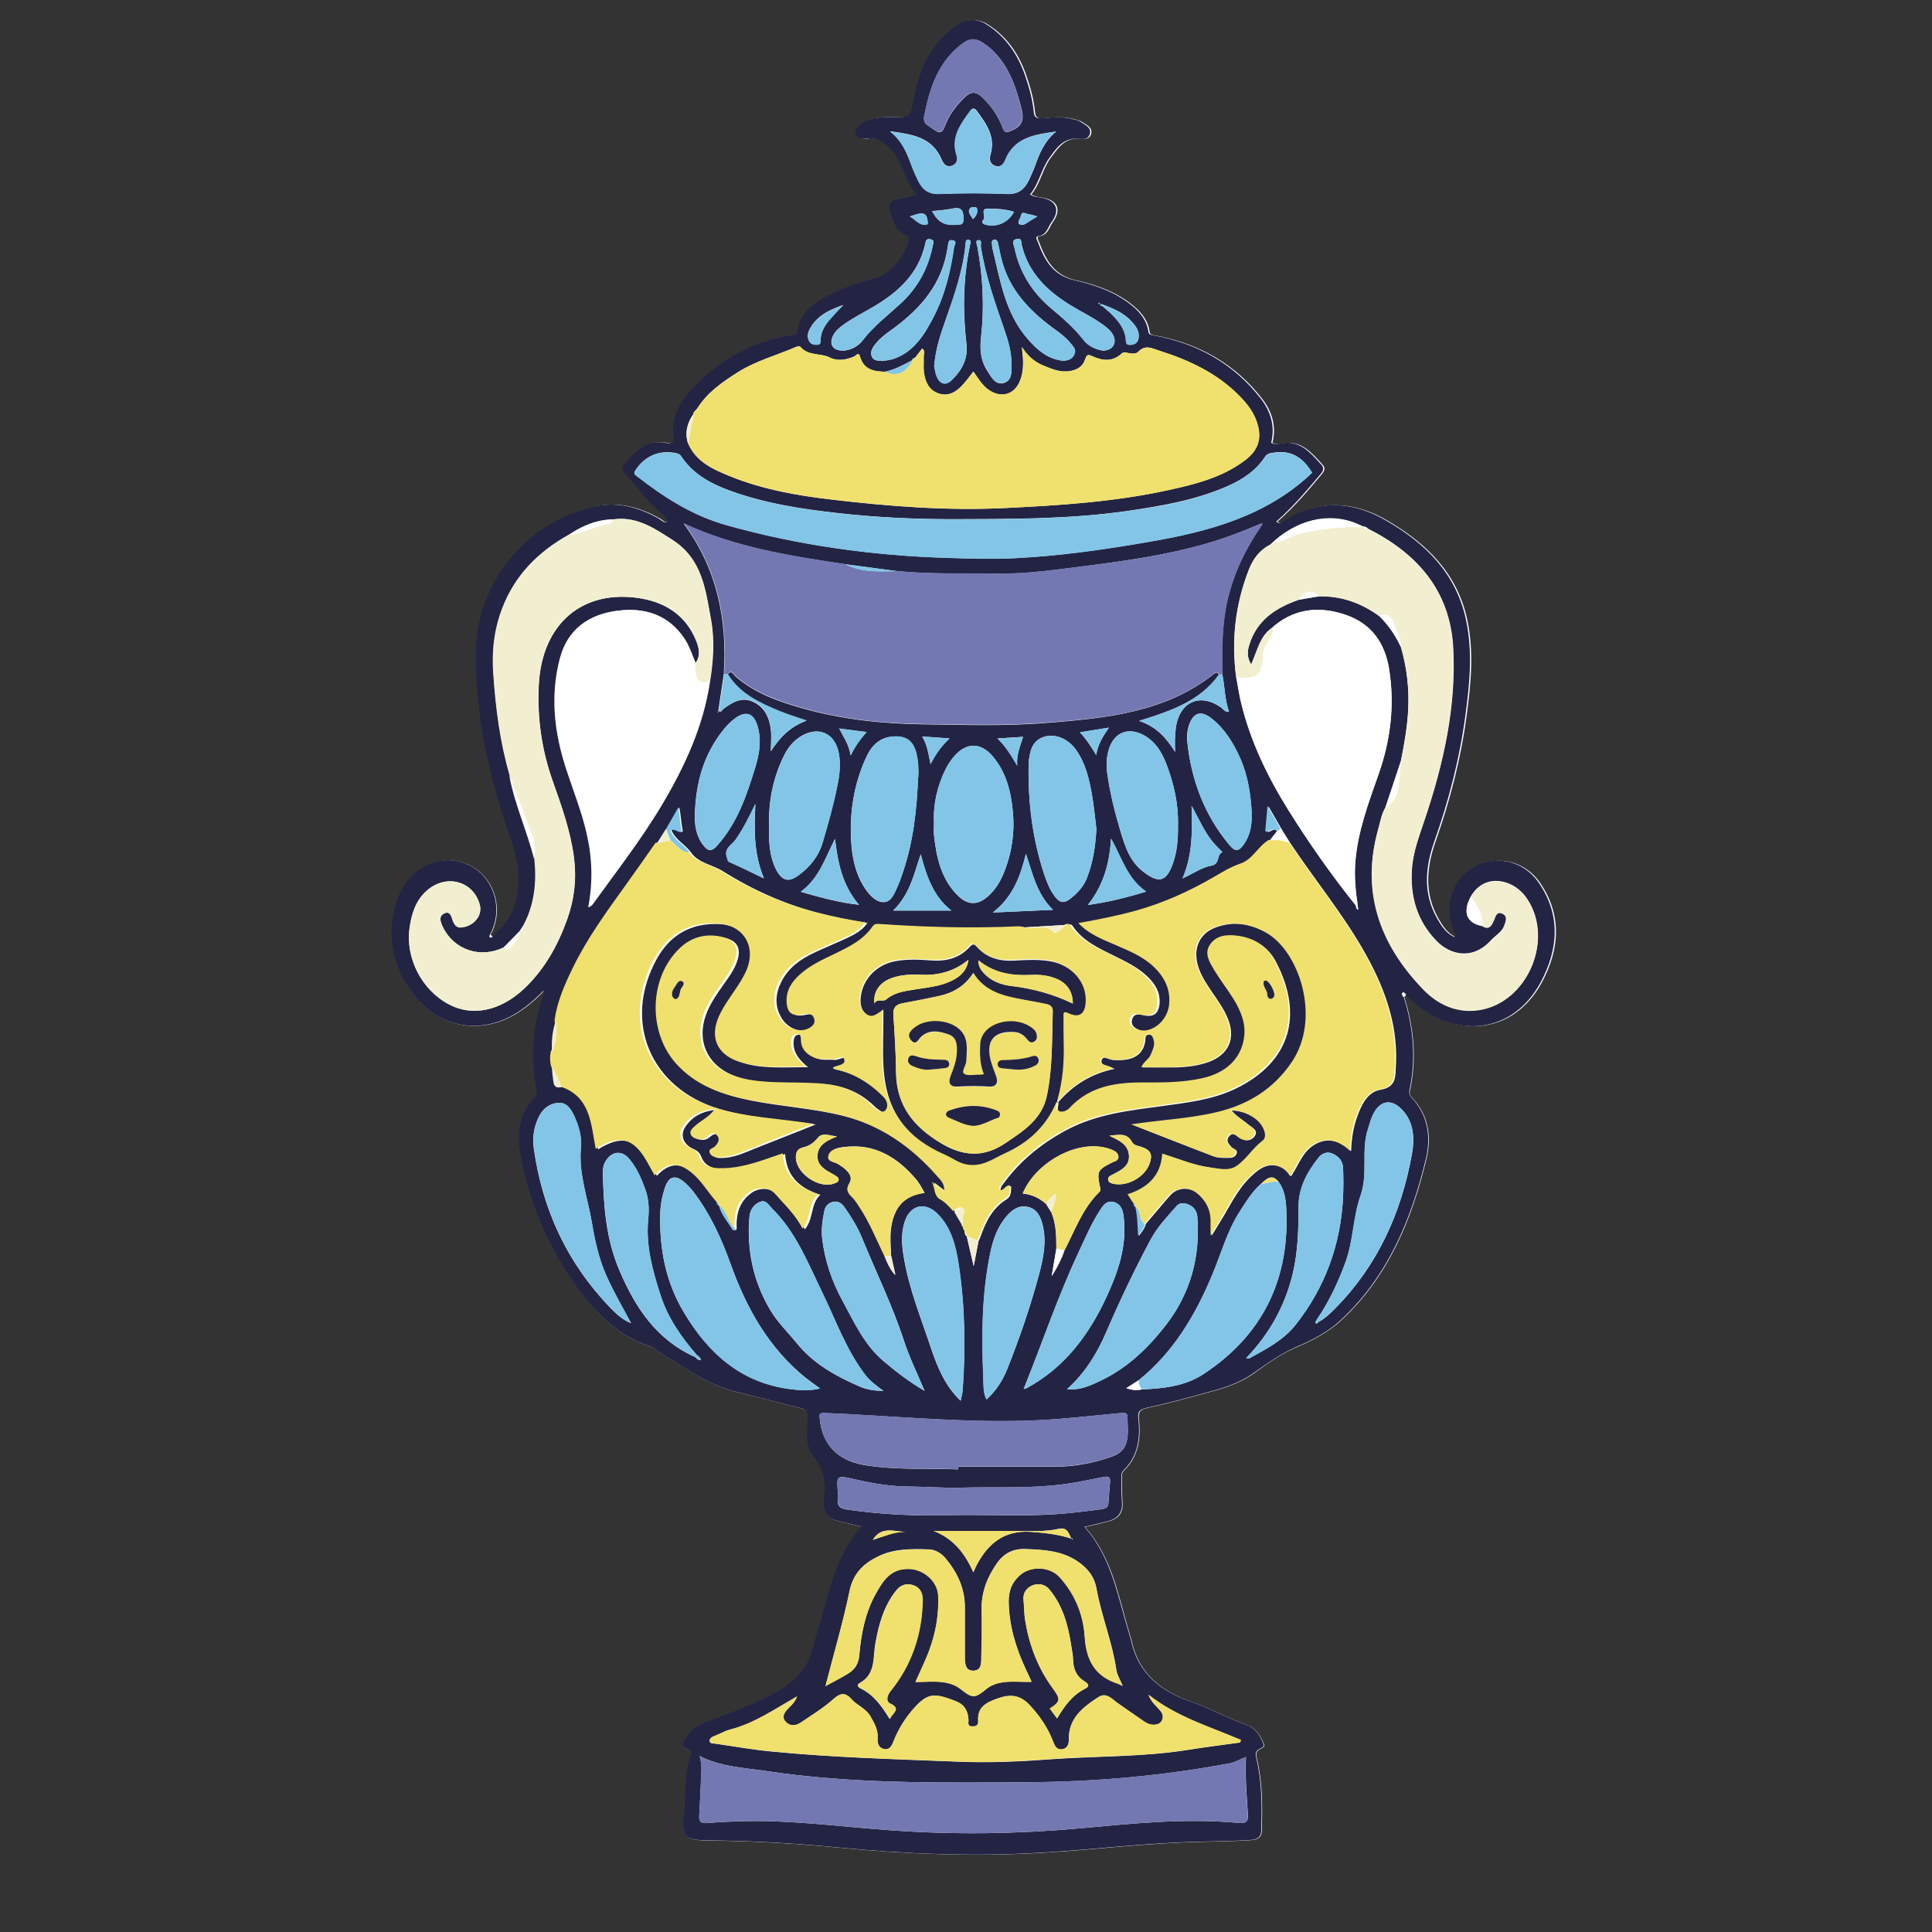 <?xml version="1.0" encoding="UTF-8"?>
<svg xmlns="http://www.w3.org/2000/svg" version="1.1" viewBox="0 0 1080 1080">
  <rect x="0" y="0" width="1080" height="1080" fill="#333333" stroke="none"/>
  <defs>
    <style>
      .cls-1 {
        fill: #7378b2;
      }

      .cls-2 {
        fill: #82c5e7;
      }

      .cls-3 {
        fill: #fff;
      }

      .cls-4 {
        fill: #f2efd0;
      }

      .cls-5 {
        fill: #f0e06d;
      }

      .cls-6 {
        fill: #232443;
      }
    </style>
  </defs>
  <!-- Generator: Adobe Illustrator 28.6.0, SVG Export Plug-In . SVG Version: 1.2.0 Build 709)  -->
  <g>
    <g id="Layer_1">
      <g>
        <path class="cls-3" d="M275.4,523.5c-.4-.3-.8-.6-1.2-.9,9.3-17-.4-39.1-20.6-41.5-13.2-1.6-26.6,7.5-31.4,22.4-6.2,19.2-2.8,37.1,9.6,53,13.9,17.8,36.1,22,55.7,10.8,6.1-3.5,11.4-8,16.5-13.3.2.9.4,1.3.3,1.6-6.2,17.6-7.8,35.5-4,53.8.4,1.8-.1,3-1.3,4.3-8,8.6-10,19.2-8.1,30.2,4.7,27.6,15.5,52.9,31.6,75.6,10.6,15,23.6,27.8,42,33.5,1.5.5,2.6,1.9,4,2.7,14.1,8.9,27.7,18.8,44.4,22.7,11.6,2.7,23,6,34.5,8.7,3.6.8,4.6,2.2,4.4,5.7-.4,7.5-1.6,15.9,3.3,21.9,5.9,7.3,7.1,14.8,5.7,23.4-.1.7,0,1.4,0,2.2-.2,5.6,2.7,8.7,7.9,10,4.1,1.1,8.3,2,13.1,3.1-6.2,7.2-10.7,14.9-13.9,23.4-3.3,8.6-5.7,17.4-8,26.3-1.5,5.7-3.6,11.3-4.9,17.1-2.9,13.2-12,21.4-23.1,27-11.8,6-24.4,10.6-36.7,15.4-4.2,1.6-8,3.7-10.4,7.3-1.7,2.4-6,6,.5,8.5,1,.4,1.7,1.3,1.2,2.6-4,10.7-2.8,22.1-3.8,33.1-1.2,13.1.8,14.7,13.8,14.8,24,.2,48,1.6,71.9,3.9,37.6,3.7,75.3,5.1,113,3,29.9-1.7,59.7-5.6,89.7-6.2,8.7-.2,17.3-.3,26-.8,3.5-.2,8-.1,8.2-5.1.5-13.7.5-27.4-2.7-40.8-.6-2.5-.6-3.9,1.9-5.2,2.5-1.3,2.4-1.6,2-2.8-1.8-4.7-4.7-8.9-9.2-10.5-10.7-3.8-20.6-9.4-31.3-13.1-16.7-5.8-29.1-15.5-33.3-33.5-.9-3.7-2.1-7.3-3.1-10.9-5.2-18.7-9.3-37.9-23.1-53.3,4.7-1.1,8.8-2,13-3.1,5.4-1.4,8.4-4.5,8-10.4-.3-4.5-.2-9-.3-13.5,0-1.6-.3-3.2,1.1-4.5,8.1-7.9,9.5-17.9,8.4-28.5-.4-3.9.2-5.6,4.5-6.5,12.3-2.7,24.4-6,36.6-9.4,8-2.2,15.7-4.8,22.7-9.7,7.7-5.5,15.6-11.3,24.3-14.9,9.1-3.9,17.6-8.3,24.8-14.9,26.5-24.5,39.6-56.3,47.8-90.4,2.9-12.2,1.3-24.5-8.2-34.3-1.1-1.2-1.4-2.3-1-3.9,3.8-17.7,2.2-35.1-3.2-52.3.4-.4.8-.9,1.3-1.3,1.2,1.1,2.4,2.2,3.6,3.3,25,22.5,56.8,18.2,72.1-10.3,9.9-18.5,11.3-37.7-1.3-55.8-8.6-12.3-24.4-15.4-36.5-8.3-11.9,7-16.5,22.1-10.9,35.5.4,1,1.8,2,.3,3.4-4.6-2.2-7.2-6.3-9.6-10.5-7.9-14-6.6-28.4-1.5-42.9,8.1-23,14.2-46.5,17.4-70.7,2.4-17.8,4.1-35.5.3-53.3-5.6-26-22.8-42.7-44.8-55.5-19.1-11.1-38.2-11.6-57.2.4-1.1.7-2.2,1.8-4.1.3,9.3-8.1,17.2-17.4,24.9-26.7,1.6-1.9,1.9-3.5.3-5.2-6.3-6.8-12.2-14.2-23.2-11.7-1.5.3-3.2.5-4.8-.5,2.3-9.1-.2-17.4-5.6-24.4-15.3-19.9-35.9-31.2-60.4-35.7-1.7-.3-2.4-.4-2.7-2.3-1.1-6.9-5.5-11.5-10.8-15.6-9.1-6.9-19.8-10.5-30.6-12.9-12.1-2.8-16.7-11.4-20.4-21.5-.4-1-1.7-2.8.3-3.1,4.7-.6,5.4-4.9,7.4-7.8,4.9-6.8,2.9-11.9-5-13.6-2.2-.5-4.6-.4-7-1.9,5.1-6,6.2-14.2,10.8-20.4,3.8-5,7.4-10.9,15-10.8,3.1,0,6.8,1.1,7.7-2.9.8-3.6-3-4.9-5.4-6.6-.8-.6-2-.7-3-1.1-6-1.9-12.2-1.4-18.3-.8-3,.3-4.4-.3-4.7-3.4-.7-7.2-2.6-14-5-20.9-4.2-11.9-10.9-21.5-21.5-28.2-4.9-3.1-10.6-3-15.5,0-14.9,9.4-21.8,24.2-24.9,40.6-2.2,11.3-1.2,11.4-12.7,11.3-6.1,0-12.3-.2-17.4,4.3-1.7,1.5-3.5,2.9-2.4,5.4,1.1,2.3,3.4,2.7,5.6,2.3,3.4-.6,6.4.2,9.2,2,5.1,3.2,8.3,8,10.6,13.3,2.3,5.4,4.2,11.1,8.5,16-4.1,1-7.6,1.7-11,2.6-3.2.9-4.9,2.6-3.9,6.3,1.6,5.7,3,11.4,9.3,13.9.8.3,1.3.5,1.3,1.8-.4,7-9.8,19.1-16.5,21.2-8.4,2.7-17,4.8-24.9,8.7-9.7,4.7-19.1,9.9-21,22.1-.2,1.5-1.1,1.4-2.2,1.6-22.4,3.5-41.1,14-56.6,30.3-7.2,7.5-11.9,16.5-10.3,27.4.6,3.9-1.8,3.5-3.7,3-10.9-2.5-17.1,4.3-23.4,11.2-1.5,1.7-2.1,3.6-.5,5.3,6.8,7.3,12.3,15.7,20.1,22.2,1.7,1.4,3.6,2.9,4.2,5.4-2.4.7-3.5-1.1-5-1.9-11.2-6.3-23-9.6-35.8-6.8-38,8.4-66,42.4-66.5,81.2-.4,30.9,5.5,60.9,14.7,90.4,3.1,10,7.4,19.6,8.7,30.1,1.8,15.1-1.5,28.6-14.3,38.5Z"/>
        <path class="cls-6" d="M784.7,557.2c5.4,17.2,7,34.6,3.2,52.3-.3,1.6,0,2.7,1,3.9,9.4,9.8,11.1,22.1,8.2,34.3-8.2,34.1-21.3,65.9-47.8,90.4-7.2,6.7-15.7,11-24.8,14.9-8.6,3.7-16.5,9.5-24.3,14.9-6.9,4.9-14.7,7.5-22.7,9.7-12.1,3.4-24.3,6.7-36.6,9.4-4.4,1-5,2.6-4.5,6.5,1.1,10.6-.3,20.6-8.4,28.5-1.4,1.4-1.1,2.9-1.1,4.5,0,4.5,0,9,.3,13.5.4,5.9-2.7,9-8,10.4-4.1,1-8.3,2-13,3.1,13.8,15.4,17.8,34.6,23.1,53.3,1,3.6,2.2,7.2,3.1,10.9,4.2,18,16.6,27.8,33.3,33.5,10.7,3.7,20.6,9.3,31.3,13.1,4.6,1.6,7.5,5.8,9.2,10.5.4,1.2.5,1.5-2,2.8-2.5,1.3-2.5,2.7-1.9,5.2,3.2,13.4,3.2,27.1,2.7,40.8-.2,5-4.7,4.9-8.2,5.1-8.6.5-17.3.6-26,.8-30,.6-59.7,4.5-89.7,6.2-37.8,2.2-75.4.7-113-3-23.9-2.3-47.9-3.7-71.9-3.9-13-.1-15-1.7-13.8-14.8,1-11.1-.2-22.4,3.8-33.1.5-1.3-.2-2.2-1.2-2.6-6.4-2.5-2.1-6-.5-8.5,2.4-3.6,6.2-5.7,10.4-7.3,12.4-4.8,24.9-9.4,36.7-15.4,11.1-5.6,20.2-13.8,23.1-27,1.3-5.8,3.4-11.4,4.9-17.1,2.4-8.9,4.7-17.7,8-26.3,3.3-8.4,7.7-16.2,13.9-23.4-4.8-1.1-9-2-13.1-3.1-5.2-1.3-8.1-4.4-7.9-10,0-.7-.2-1.5,0-2.2,1.4-8.6.2-16.1-5.7-23.4-4.9-6.1-3.8-14.4-3.3-21.9.2-3.6-.9-4.9-4.4-5.7-11.6-2.7-23-6-34.5-8.7-16.7-3.9-30.3-13.8-44.4-22.7-1.4-.9-2.5-2.2-4-2.7-18.3-5.7-31.3-18.5-42-33.5-16.1-22.8-26.9-48-31.6-75.6-1.9-11.1.1-21.6,8.1-30.2,1.2-1.3,1.7-2.5,1.3-4.3-3.8-18.3-2.2-36.2,4-53.8.1-.3,0-.7-.3-1.6-5.1,5.2-10.4,9.8-16.5,13.3-19.5,11.2-41.8,7.1-55.7-10.8-12.4-15.9-15.8-33.8-9.6-53,4.8-14.9,18.2-24,31.4-22.4,20.2,2.4,29.9,24.4,20.6,41.5-.2.4-.5,1.1-.4,1.2.6.6,1.2.2,1.6-.4,12.7-9.9,16.1-23.4,14.3-38.5-1.2-10.4-5.6-20.1-8.7-30.1-9.1-29.4-15.1-59.4-14.7-90.4.5-38.8,28.5-72.8,66.5-81.2,12.8-2.8,24.6.5,35.8,6.8,1.4.8,2.6,2.6,5,1.9-.7-2.5-2.5-4-4.2-5.4-7.8-6.5-13.3-14.9-20.1-22.2-1.6-1.7-1.1-3.6.5-5.3,6.3-6.9,12.6-13.7,23.4-11.2,1.9.5,4.3.8,3.7-3-1.6-10.9,3.1-19.8,10.3-27.4,15.5-16.3,34.2-26.8,56.6-30.3,1.1-.2,2-.1,2.2-1.6,1.9-12.2,11.3-17.4,21-22.1,7.9-3.9,16.5-6,24.9-8.7,6.7-2.1,16.1-14.2,16.5-21.2,0-1.3-.4-1.5-1.3-1.8-6.3-2.5-7.7-8.2-9.3-13.9-1-3.7.7-5.5,3.9-6.3,3.4-.9,6.9-1.6,11-2.6-4.4-4.9-6.2-10.6-8.5-16-2.3-5.4-5.6-10.1-10.6-13.3-2.8-1.8-5.8-2.6-9.2-2-2.2.4-4.5,0-5.6-2.3-1.1-2.5.7-3.9,2.4-5.4,5.1-4.4,11.3-4.3,17.4-4.3,11.5,0,10.5,0,12.7-11.3,3.2-16.4,10-31.2,24.9-40.6,4.9-3.1,10.6-3.2,15.5,0,10.5,6.7,17.3,16.3,21.5,28.2,2.4,6.9,4.3,13.7,5,20.9.3,3.1,1.7,3.6,4.7,3.4,6.1-.6,12.2-1.1,18.3.8,1,.3,2.2.5,3,1.1,2.4,1.7,6.2,3.1,5.4,6.6-.9,4-4.6,3-7.7,2.9-7.6-.1-11.3,5.7-15,10.8-4.6,6.2-5.7,14.3-10.8,20.4,2.4,1.6,4.8,1.4,7,1.9,7.9,1.8,9.9,6.9,5,13.6-2.1,2.9-2.7,7.2-7.4,7.8-2,.3-.7,2-.3,3.1,3.7,10.1,8.3,18.7,20.4,21.5,10.8,2.5,21.5,6,30.6,12.9,5.3,4,9.7,8.7,10.8,15.6.3,1.8,1,2,2.7,2.3,24.5,4.5,45.1,15.8,60.4,35.7,5.4,7.1,7.9,15.4,5.6,24.4,1.6,1,3.3.8,4.8.5,11-2.5,16.9,4.9,23.2,11.7,1.6,1.7,1.3,3.4-.3,5.2-7.8,9.3-15.6,18.6-24.9,26.7,1.9,1.5,3,.4,4.1-.3,19-12,38.1-11.5,57.2-.4,22,12.7,39.2,29.5,44.8,55.5,3.8,17.8,2.1,35.5-.3,53.3-3.2,24.2-9.3,47.7-17.4,70.7-5.1,14.4-6.4,28.9,1.5,42.9,2.4,4.2,5,8.3,9.6,10.5,1.5-1.5.2-2.5-.3-3.4-5.6-13.4-1-28.4,10.9-35.5,12.1-7.2,28-4,36.5,8.3,12.6,18.1,11.2,37.3,1.3,55.8-15.3,28.5-47.1,32.8-72.1,10.3-1.2-1.1-2.4-2.2-3.6-3.3-.5-.4-1.3-1.3-1.4-1.3-1.1.9-.2,1.7.1,2.6ZM388.7,229.5s0,0,0,0c-.3.3-.6.6-.9,1-.2.3-.3.5-.1.9-3.5,5-5,10.4-3.1,16.4,4.6,10.6,14.3,14.7,23.9,18.6,18.2,7.3,37.4,10.7,56.7,12.9,32,3.8,64.1,6.3,96.5,4.7,30.8-1.5,61.5-3.4,91.7-10.1,14.8-3.2,29.5-6.9,42-16.2,6.5-4.8,10-10.7,7.8-19.6-1.8-6.9-5.7-12-10.3-16.7-12.5-12.7-28-20-44.7-25.3-4.1-1.3-8-3.7-12,.6-1.1,1.2-3.7,1.1-5.7.6-1.2-.3-2.4-.7-3.6.4-5.2,4.8-10.9,3.9-16.6,1.3-2.5-1.2-3-.2-3.7,1.8-1.3,4.1-4.4,5.9-8.4,6.6-5.4,1-10.2-1.1-15.1-3.1-5.1-2.1-8.9-5.7-11.9-10.3.8,6.6,1.4,12.9-1.1,19-3.1,7.6-10.4,9.7-17.2,5.1-3.9-2.6-6.1-6.5-8.8-10.4-2.2,2.8-4.2,5.6-6.5,8-3.5,3.7-7.8,6-13.1,4.2-5.3-1.8-7.3-6.3-8-11.3-.5-3,0-6.1-.2-9.2,0-1.4,1-3.1-.8-4.6-1.4,1.8-2.7,3.5-4,5.2-.8.1-1.5.4-1.6,1.4h0c-4.9,2.6-9.8,5.3-15.3,6.4-6.3-.1-11.9-1.3-13.9-8.5-.8-2.8-2.3-.5-3.2,0-4.5,1.8-9.1,2.8-13.6.6-5.4-2.7-12.4-.7-16.7-6.2-.3-.3-1.7,0-2.4.3-10.8,4.7-22.3,7.7-32.4,14.1-8.7,5.5-17.1,11.3-22.7,20.3-.3.4-.7.8-1,1.1ZM615.3,169.9c-.5,1.1.3,1,1,1.2,1.3,1.2,2.7,2.3,4,3.5,4.3,4,8.1,8.3,9,14.3.3,1.8-.5,4.1,2.9,3.9,3.3-.3,4.4-2.4,4.4-5.1,0-3.4-2.1-6-4.4-8.4-4.2-4.4-9.7-6.8-15.3-8.9-.5-.1-1.1-.3-1.6-.4-.4-.3-.8-.5-1.1-.8,0,.2-.1.4-.2.6.5,0,.9,0,1.4,0ZM539.2,687.9h0c.2,1.2.1,2.4,1.2,3.2h0c1.2,5.2,2.4,10.5,3.9,16.7,1-5.3,1.9-9.7,2.7-14,.4-.8.8-1.6,1.1-2.4,2.9-8.3,6.6-16,14.5-20.9,2.8-1.7,2.6-4.6,2.6-7.4-2.6-.2-3.1,3.3-5.9,2.6-.2-2.2,1.3-3.5,2.2-4.8,9.3-12.5,21.2-22,34.9-29.3,16.4-8.7,34.5-10.8,52.6-13.2,14.3-2,28.7-3.5,41.9-9.9,29.3-14.2,38.5-39.9,22.4-70.8-4.3-8.3-11.5-12.8-20.5-14.1-5.8-.8-12-.5-15.7,4.9-3.5,5.2-.2,10.1,2.5,14.5,3.3,5.6,7.3,10.7,10.8,16.2,4.1,6.5,6.9,13.6,5.7,21.5-1.7,11.6-10.1,19.5-23.3,22.5-11.5,2.6-23.3,2.3-35,2.4-14.7,0-28.4,2.7-39,14-1.7,1.8-4.2,2.9-6.4,1.9-2.1-1-.5-3.6-.7-5.4h-.1c8.2-9.5,18.4-15.9,31.5-18.6-1.1-.5-1.5-.6-1.8-.8-2-1.2-6.2-1-5.5-3.9.7-3.1,4-.5,6.1-.3,10.9,1,17.1-2.5,18.3-10.5.2-1.6-.3-3.6,2.2-3.6,2.3,0,2.8,2,3.2,3.8.5,2.6-.8,4.9-1.6,7.2-1,2.9-4.1,4.2-5.4,7.3,6.7,0,12.8.1,18.9,0,6.1-.2,12.2-.9,18.1-3,11.2-4.1,15.3-13.1,10.8-24.2-2.2-5.6-5.8-10.4-9.1-15.3-2.7-4-5.4-8.1-7.1-12.7-3.7-10.2-.3-19.3,9-22.9,10-3.9,19.8-2.3,29.1,2.9,18.7,10.4,31,47.8,14.4,72.4-10.2,15.1-24.3,23.6-41.6,27.9-15.3,3.8-31,4.4-48.1,6.9,16.1,6.3,30.7,12.1,45.5,17.7,2.3.9,5,.9,7.5.9,1.9,0,4.2,0,5.2-2.2,1.1-2.5-1.7-2.7-2.8-3.9-1.4-1.7-3.2-3.2-1.6-5.6,1.7-2.5,3.7-1.7,5.5-.1,3.2,2.7,6.9,2.6,9.1-.4,2.3-3.3-1.7-4.9-3.7-6.6-2.9-2.5-6.3-4.2-9.2-7.7,7.3.1,14.3,3.8,17.4,8.6,1.8,2.8,2.9,6.6.4,8.5-5.4,4.1-8.9,10.3-14.4,14-4.4,3-9.8,1.6-14.8.9-9.2-1.2-17.7-4.8-26.8-7.7-.8,12.5-8.3,19.1-19.4,22.7,1.1,1.8,2.1,3.3,3.1,4.8,0,.9,0,1.8,1.1,2.2h0c1.3,4.9,1.1,10.2,1.6,16,1.9-2.5,3.3-4.3,3.8-6.6,4.6-5.3,9.1-10.8,13.7-16,3.9-4.4,10.5-4.8,15.1-1.3,5.2,4,8.1,9.1,8,15.8,0,2.2,0,4.4,0,8.1,2.2-3.5,3.4-5.5,4.6-7.5,5.5-8.7,9.6-18.2,17.2-25.4,3.3-3.2,7-6.3,11.5-6.5,4.3-.2,8.5,1.8,11.1,6.2,4.3-6.4,6.4-13.7,13.1-17.7,7.5-4.4,14-2.2,20.5,3.6.2-7.2,1.3-13.6,3.5-19.6,2.4-6.6,5.8-13.5,12.9-14.7,7.2-1.3,8.3-5.1,8.5-10.7,0-1.4.1-2.9.2-4.3.9-23.2-7.2-43.9-18.5-63.5-12-20.8-27.3-39.4-40.6-59.4-1.6-2.6-3.2-5.1-4.8-7.7-2.3-3.9-4.5-7.8-7.4-12.8-.5,5.8-.9,10-1.2,14,2.4,1.2,4.3-3.1,6.4.2-1.3,1.6-2.6,3.3-3.9,4.9-5.9,3.6-8.9,10.8-15.6,13.1-5.4,1.8-10.1,4.7-14.9,7.5-13.8,8-28.1,14.5-43.5,18.8-10.4,2.9-21.1,5-32.3,7,6.1,6.6,13.7,9.2,20.9,12.3,7.6,3.3,15.3,6.4,21.4,12.3,6,5.8,9.4,12.7,8.4,21.3-1.1,9.6-10.6,16.6-18.3,13.4-2.6-1.1-4.5-2.8-3.6-5.8.9-3.3,3.7-2.9,6.2-2.3,5.6,1.3,8.6-.7,9.1-6.5.5-6.5-2.7-11.4-7.3-15.6-5.2-4.8-11.6-7.9-17.9-11-8.7-4.3-17.7-8.3-23.4-16.8-.8-1.2-1.8-.9-2.9-.6-7.9.5-15.9.9-23.8,1.4-.7,0-1.4-.3-2.1-.3-26,1.2-52,.5-77.9-1.3-1.5-.1-2.8-.1-3.8,1.3-5.4,8-13.9,11.8-22.1,15.8-6.5,3.2-13,6.2-18.5,11.1-4.4,4-7.7,8.6-7.5,15,.2,6.5,3,8.7,9.3,7.3,2.4-.5,5-.7,6,2.1,1.1,2.9-.7,4.7-3.3,5.9-5.1,2.4-12.3-.2-15.9-5.9-4.2-6.7-3.8-13.7-.3-20.6,3.9-7.8,10.6-12.6,18.3-16.2,6.3-3,12.9-5.6,19.2-8.6,3.9-1.9,7.8-4,10.6-8.1-9.5-1.4-18.1-3.2-26.7-5.4-19.4-4.9-37.4-13-54.3-23.6-5.9-3.7-13.5-4.3-17.8-10.6-3.3-4.4-8.6-6.9-10.8-12.3,2.5-1.4,4,1.4,6.4.9-.9-4.4-1-8.9-2-13.6-2.3,4-4.6,8-6.8,11.9-1.7,2.8-3.5,5.5-5.2,8.3-5.7,8.1-11.3,16.2-17.1,24.2-10.5,14.6-21.1,29.2-29,45.4-4.6,9.4-8.8,18.9-10.3,29.4-2,5.7-2.5,11.6-2.1,17.7-.5,2.6-.4,5.1,0,7.6-.3,2.9.3,5.6.6,8.5.3,3.1,1.7,4,4.5,3.3,17.2,5.4,17.3,20.9,20,34.9,13.2-8.2,21-6.2,28.5,6.9,1.5,2.6,2.9,5.2,4.4,7.9,6.8-7.4,13.2-7.7,20.9-1.3,5.2,4.3,8.6,10.1,12.9,15.2.2.9.2,2,1.3,2.5h0c1.2,5.1,4.8,8.9,7.4,13.3.5.8,1.4,1.1,2.1.1-.4-8.1,1.3-15.4,8.5-20.4,4.3-3,10.9-2.8,14.3,1.1,5.3,6.1,11.3,11.5,15.3,19.4,5.1-5.9,3-14.2,8.7-19.3-11.6-3.7-18.9-10.3-19.7-22.8-3.5,1.2-6.7,2.3-9.9,3.4-8.6,2.8-17.2,5.2-26.4,4.9-4.7-.2-8.7-2-10.4-6.4-1-2.7-2.5-3.8-4.9-4.9-5.3-2.4-7.2-7.5-4.3-12,3.9-6,9.7-9.1,17.9-9.7-3.5,4.6-7.9,6.4-11.2,9.5-1.4,1.3-3.3,2.8-2.1,5,1,1.9,3.2,2.2,5.2,2.3,1.5,0,2.8-.5,3.9-1.5,1.8-1.6,3.8-2.7,5.6-.4,1.5,2,.4,4-1.2,5.8-1.1,1.3-4.4,1.5-2.8,4.3,1.3,2.2,3.8,2,5.9,1.9,4.9-.2,9.5-1.8,14-3.7,12.1-4.9,24.4-9.6,37.8-15-19.2-2.9-37.1-3.5-54.3-8.8-38-11.6-53.7-48.5-34.8-83.3,7.5-13.9,19.5-20.8,35.6-19.9,14.2.9,21.4,12.4,16.3,25.6-1.7,4.2-4.1,8-6.7,11.7-3.2,4.8-6.6,9.4-9,14.8-5,11.4-.9,20.9,10.8,25,12,4.1,24.3,2.8,37.8,2.9-5.5-4.5-8.7-8.9-8-15.1.2-1.7,1.1-3.2,3.1-3.1,1.9,0,2.2,1.6,2.2,3.1,0,4.7,2.5,7.7,6.5,9.7,3.5,1.8,7.4,1,11.2,1.3,2.3.2,5.9-2.9,6.6.4.6,2.8-3.8,2.8-6.1,4.1-.2,0-.2.4-.3.8,11.1,2.2,20.1,7.7,28,15.5,2.5,2.4,3.1,5.7,1.4,7.7-1.8,2.1-4.5-.2-6.5-1.7-1-.8-1.8-1.7-2.8-2.6-7-6.1-15.1-9.5-24.4-10.4-9.6-.9-19.1-.6-28.7-1-8.5-.4-16.9-1.1-24.9-4.5-13.9-6-19.5-19.2-14.4-33.4,2.2-6.2,6-11.5,9.7-16.8,3.1-4.4,6.4-8.7,8-14,1.9-6.1,0-10.3-6.1-12.1-9.5-2.9-18.3-.5-25.1,6.1-17,16.5-17.7,46.5-2.1,64.1,10.7,12.1,25,17.3,40.3,20.4,17.3,3.5,35,4.4,52.2,8.7,21.7,5.4,39,17.4,53.5,33.9,1.9,2.2,4.6,4.4,4,8.6-2.2-1.7-4-3.1-6.7-5.2,1.8,4,1.1,7.8,4.6,9.8,2.9,1.6,5,4.1,7.2,6.5,1.6,2.7,3.2,5.5,4.8,8.2h0c.3.8.6,1.5.9,2.3ZM290.1,521h0c-2.8,2.8-5.7,5.7-8.5,8.6-12.9,6.4-27.9,1.4-34-11.4-1.3-2.6-2.6-6,.8-7.6,3.4-1.6,4,2,4.8,4.2.8,2.1,2.2,3.8,4.2,3.7,7.2-.4,12.6-6.5,10.8-12.9-3.7-13.3-19-17.3-29.8-7.5-6.1,5.5-8.3,12.9-9.4,20.7-2.4,16.7,6.8,34.6,21.9,42.6,13.1,7,28.7,3.8,42-8.6,11.6-10.9,19-24.4,24.3-39.2,3.9-11,5.2-22.3,3.7-34.1-1.9-14.8-6.9-28.7-11.8-42.6-6.2-17.4-8.8-35.3-7.9-53.7,1.6-34.4,24.4-54.1,57-48.7,14.3,2.4,25.5,9.8,31.1,23.9,1.6,4,2.4,8.2-.4,12.2-1.9-4.4-3.3-9.1-5.9-13.1-8.8-13.7-22.2-18.1-37.5-16.1-15.9,2-27.9,10.2-32.1,26.4-5.6,21-3.2,41.8,3.5,62.2,3.8,11.6,8.3,23,11.2,35,3.3,13.8,3.8,27.7,1.1,42.2,1-.7,1.5-.9,1.8-1.2,13.5-18.7,27.7-36.9,39.5-56.8,12.5-21.2,22.7-43.3,26.4-68,1.9-11.6,2.7-23.3.6-34.8-3-16.6-4.9-33.8-21.3-44.4-10.1-6.5-19.8-13.2-32.6-11.7-9.4,0-17.7,3.4-25.3,8.5-17.1,9.5-30.2,22.5-37.3,41-4.5,11.8-5.9,24-5.1,36.6,1.3,19.2,3.7,38.2,9.1,56.8,3,16.2,10,31.2,14,47.2,1.3,13,0,25.6-6.4,37.3-.7,1.1-1.5,2.2-2.2,3.3ZM469,407.2l-.3-.2h.3c2.3,4.7,5.5,8.9,6.5,15.3,2.6-5.4,5.4-9.1,8.9-13.1-5.6-.7-10.6-1.3-15.5-2ZM712.1,302.6c-.6.6-1.2,1.1-1.8,1.7-6,3.1-9.7,7.8-12.2,14.2-7.6,19.6-9.8,39.7-7,60.5.9,4.6,1.5,9.2,2.6,13.7,5.2,21.5,14.7,41.2,26.3,59.9,11.6,18.6,24.1,36.4,37.8,53.5.5.7,0,1.9,1.5,2.4-.2-1.2-.4-2.2-.5-3.2-1.2-7.8-1.9-15.7-1.2-23.6,1.4-17.1,7.4-33,13-48.9,6.7-19.1,9.1-38.5,5.9-58.5-2.3-14.6-9.8-25.5-24.2-30.5-14.1-4.9-27.6-3.9-39.7,5.8-.4.4-.8.8-1.3,1.2h0c-7,4.6-8.3,12.8-11.9,20.6-2.3-3.9-2.2-7.1-1.2-10.4,4-14.1,14.6-21.1,27.6-25.7,3.9-.7,7.8-1.3,11.8-2,12.5-.2,23.5,3.8,33.5,11.1,5.1,5,9,10.8,12,17.2,3.3,11.5,4.7,23.2,4.1,35.1-.5,9.7-2.2,19.2-4.1,28.7-2.9,8.7-5.8,17.4-8.7,26.1-2.1,3.6-2.7,7.8-3.8,11.7-9.9,34.9.6,64.3,25,89.5,8.5,8.8,19.2,13.7,31.7,11.7,26.9-4.4,41.6-39.6,26.3-62.1-2.9-4.3-6.8-7.4-11.8-9-8.1-2.5-15.4.4-19.6,7.9-4.7,8.6-2.2,14.9,6.6,16.3,3.8,2.3,5.2-.4,6.4-3.1.9-2.2,1.5-5.2,4.5-4,3.4,1.3,2.3,4.3,1.3,6.9-1.4,3.8-5,5.5-7.4,8.2-10.7,11.7-23.4,8-30.7.3-10.7-11.1-14.6-24.6-13.6-39.7.6-10,4.3-19.3,7.4-28.7,10.3-30.8,17.4-62.3,15.7-95-1.6-32-20-53-47.7-66.9-.8-1-1.9-1.3-3.1-1.3h.2c-15.7-8.2-34.2-5.2-49.4,8.1v.2ZM401.6,397.4c1.6,1.2,2.1-.6,2.9-1.2,4.9-3.6,10.1-6.8,16.4-3.9,6.6,3,9.2,8.9,10,15.6.4,4,0,8.1,0,12.1,4.9-7.6,10.6-13.7,19.9-17.1-5.8-2-10.6-3.4-15.1-5.3-11.2-4.7-22.2-9.7-28.9-20.6,2.1-2.8,3.2.1,4.2,1,10.8,9.5,24,14.1,37.4,17.9,21.9,6.2,44.5,8.7,67.2,9,23.3.3,46.5,1.1,69.8-.8,33-2.7,65.8-5.7,93.1-27.3,1.2-.9,2.2-1.4,2.8.5-10.7,14.8-27,20.2-44.5,25.7,9.9,3.3,15.3,9.8,20.1,17.3-.2-4.6-.2-9,.4-13.4,2-14.8,13.9-19.9,25.8-11,1,.8,1.7,2.3,3.9,1.9-2.4-6.8-2.3-13.9-3.7-20.7-.4-13.8-.3-27.5,2.7-41.2,3.5-15.5,10.3-29.3,19.2-42.2.2-.3.3-.7.5-1-.4,0-.8.2-1.2.2-10.4,4.4-20.9,8.5-31.9,11.5-21,5.9-42.5,9-64.1,11.8-17,2.1-33.9,4.8-51.1,4.5-18.6-.3-37.2.4-55.7-1.4-9.8-1.3-19.6-2.6-29.4-3.9-30.8-4.6-61.5-9.4-90.2-22.8,18.8,25.3,24.5,53.8,22.5,84.3-1,6.9-2.1,13.7-3.1,20.6,0,.3-.9.5,0,.8,0-.3,0-.6-.1-.9ZM598.9,860c.2.2.4.4.7.6,0-.2,0-.4,0-.6h-.8c-1.3-2.9-2.4-6.4-6.7-5.4-8.6,1.9-17.2,1.2-25.8,1.2-14.8,0-29.6,0-44.4,0,11,4.2,17.5,12.5,22.2,23.1.8-1.9,1.3-3,1.9-4.1,6.4-12.1,15.5-19.4,30.1-18.5,7.8.5,15.4,1.3,22.8,3.8ZM590.5,698c-.8,4.7-1.6,9.4-2.6,15.4,3.3-5.2,5.5-9.6,7.1-14.3,5.9-11.3,10.1-23.5,19.5-32.7.6-.6.7-1,.6-1.8-2.1-9.7-1.7-10.5,6.1-14.5,1.6-.9,4.3-1.1,4-3.6-.2-2.5-2.6-3.3-4.6-4.1-1.5-.6-3.1-1-4.7-1.2-16.5-2.6-37.2,9.5-44.2,26,5,.5,9.3,2.5,13,5.8,1,1.6,2,3.1,3,4.7,2.7,6.6,2.8,13.5,2.8,20.4ZM498.1,702c0-2-.1-4-.2-5.9-.3-6.5,0-13,3-19,3.2-6.4,8.9-9.3,16-10.3-1-1.8-1.7-3-2.4-4.2-.6-.9-1.2-1.8-1.8-2.7-10.7-12.8-23.6-21-41.1-18.7-3.4.4-7.6,1.4-8.4,4.9-.8,3.5,3.9,3.3,6,4.9.6.4,1.2.7,1.8,1.2,3,2.3,6.1,5.4,4,9-2.3,3.9-.9,5.8,1.7,8.2,1.6,1.6,2.8,3.7,4.1,5.6,5.5,8.5,9.3,17.8,13.7,26.9,1.5,3.9,3.2,7.6,6.1,10.8-.8-3.6-1.6-7.2-2.4-10.8ZM388.5,758.5c.9.9,1.7,2,3.3,1.7-.3-1.4-1.3-1.9-2.2-2.6-8.9-10.1-16.5-21.1-20.5-33.9-4.3-13.5-8.2-27.2-6.8-41.8.6-5.7.5-11.4-1.6-17-2.2-6.1-4.8-12.1-9-17.1-4.4-5.2-10.2-4.2-13.5,1.9-1.1,2-1.2,4.1-1.2,6.3.4,18.6,1.8,36.8,9.3,54.3,8.9,20.8,20.7,38.6,42.1,48.2ZM573.5,776.2c21.4-11.5,35.1-29.7,45.1-51.3,6.5-14.1,11.4-28.3,9.6-44.2-.4-4-1.4-7.7-5.8-8.8-4.2-1-6.1,2.5-7.9,5.3-4.7,7.3-8,15.3-11.7,23.1-11.4,24.5-20,50-30.1,75-.2.4-.3.7-.5,1.1.4,0,.8-.2,1.2-.3ZM736.9,739.1c3.7-2,6.7-4.8,9.6-7.8,23.7-24,36.9-53.4,42.8-86.2,1.4-7.8,1.2-16.2-3.9-22.9-6.6-8.5-13.7-7.7-17.9.9-1.2,2.6-1.9,5.4-2.8,8.1-3.9,12,.2,24.7-4.1,37.1-4.2,11.9-4,25.2-8.4,37.2-4.2,11.5-9.4,22.5-16.4,32.7-.2.5-.6,1.2-.5,1.3.7.7,1.2.1,1.6-.4ZM636.5,771.6c-2.2,1.4-4.3,2.8-6.9,4.4,3.3,1.1,5.9,1.4,8.6.7,12.1-.5,24.3-1.8,34.6-8.6,33.4-22,48.4-53.5,46.2-93.2-.3-4.9-1.1-10.1-4.3-14.3-3.7-4.6-6.6-1.6-9.6,1-5.1,4.4-8.5,10.1-12.1,15.7-7,10.9-10.3,23.3-15.2,35-9.4,22.6-21.7,43.5-41.2,59.2ZM391.1,981.7c1,3.1,1.1,5.8,1,8.5-.4,8.3-.7,16.6-1.2,24.8-.2,3.5,1,4.3,4.3,4.1,7.2-.6,14.4-.9,21.6-1.1,27.5-.5,54.7,3.3,82,5.2,34.8,2.5,69.6,2,104.3-1.1,29.6-2.7,59.2-5.9,89.1-3.1,3.8.4,5.7-.3,5.4-4.7-.7-10.5-1.6-21.1-1.1-32.1-3.3,1.2-5.9,2.9-8.9,3.5-37.5,7-75.3,10.4-113.4,10.6-49,.3-98.1,1-146.8-6.4-12-1.8-24.4-2.2-36.2-8.2ZM733.5,264.3c-4.6-7.8-11.1-12.9-21.3-11.3-1.9.3-3.7.3-5.1,2.4-5.1,7.8-12.6,12.7-21,16.4-18,7.9-37.2,11.1-56.4,13.9-32.4,4.6-65,4.4-97.6,4.5-21.3,0-42.6-1-63.7-3.4-20.8-2.3-41.4-5.5-61.1-12.8-10.5-3.9-20-9.2-26.4-18.8-.9-1.4-2-1.7-3.5-2-9.2-1.7-17.1,1.9-22.2,9.7-1.3,1.9-.2,2.4.9,3.3,15.2,11.8,31.1,22,49.9,27.3,40.3,11.3,81.3,17,123.1,18.3,12.6.4,25.2.8,37.8.2,25.2-1.2,50.3-4.8,75.1-9.1,33.5-5.7,66-14.3,91.5-38.7ZM445.5,948.4c-12.8,7.2-24,15.1-37.4,18.5-3.1.8-5.9,2.6-9,3.7-1.4.5-2.5,1.4-2.4,2.6,0,1.5,1.7,1.4,2.9,1.5,10.5,1.5,21,3.4,31.6,4.4,34.7,3.4,69.5,4.3,104.4,5.7,17,.7,33.9,0,50.9-1.3,26.1-1.9,52.3-1.2,78.3-5.4,9.4-1.5,19-2.7,28.4-4,.2-.5.3-.9.5-1.4-17.2-7.4-35.6-12.7-51.7-25.3,1.8,4.6,4.6,6.4,6.6,8.9,1.4,1.7,1.9,3.6.9,5.5-.9,1.8-2.6,2.3-4.5,2.4-2.1,0-3.8-.7-5.5-1.9-5.2-3.6-10.4-7.1-15.5-10.8-2.6-1.9-5.7-5.5-9.9-2.8-8.8,5.7-16.9,11.8-16.6,24,0,2.4-.9,4.9-3.8,5.2-2.9.4-4-1.7-4.9-4.1-3-7.8-7.5-14.5-13.3-20.7-5.6-5.9-11.3-5.9-18.1-3.5-5.9,2.1-11.1,4.6-10.6,12.2.1,1.9-.1,3.2-2.9,3.3-3.4.2-2.4-2.1-2.5-3.5-.2-5-2.2-8.6-6.9-10.5-12.1-4.8-15.8-4.6-23.1,3.3-5.4,5.9-9.3,12.2-12.1,19.5-.9,2.3-2.1,4.5-5,3.9-3-.6-3.9-3.1-3.7-5.8.4-4.8-1.8-8.5-4-12.5-2.6-4.6-7.6-6.1-10.7-9.7-4-4.6-7.2-2.5-10.3.3-5.6,4.9-11.9,8.8-18,12.9-2.8,1.9-6.1,2.1-8.4-.5-2.4-2.7-.8-5.3,1.5-7.5,1.6-1.7,3.5-3.1,4.8-6.5ZM627.7,942.6c-1.5-3.7-3.2-6.2-3.6-8.9-2.2-15.5-8.3-30.1-11.1-45.5-1.2-6.9-5-11.6-10.6-15.4-8.9-6-18.8-6.5-29-6.9-7-.3-12.2,2.4-16.1,8-5.5,7.9-8.8,16.4-8.5,26.2.2,8.8,0,17.7-.2,26.5,0,3.2,0,7.2-4.5,7.3-4.4,0-4.6-3.8-4.7-7.1,0-.9,0-1.8,0-2.7,0-8.7,0-17.3,0-26-.1-10.4-4.3-19.2-10.8-27-2.3-2.8-5.8-4.9-9.3-5-9.5-.3-19.3-.5-28.1,3.8-8.2,3.9-14.1,9.3-16.2,19.3-3.7,17.8-8.9,35.3-13.5,53.3,4.1-2.3,8.4-4.4,12.5-6.9,3.9-2.3,6-5.5,6.4-10.5,1-11.9,3.3-23.6,9.2-34.2,4.1-7.3,8.3-14.2,18.6-13.9,8.1.2,16,6.8,16.3,15,.5,12.5-2.1,24.3-7.1,35.7-1.8,4.1-3.6,8.1-5.6,12.5,7.7,0,14.8-1.2,21.9,1.9,3.9,1.7,6.9,5.9,10.5,6,3.6.1,6.6-4.2,10.4-6,7.1-3.2,14.4-1.7,22.1-2-1.2-2.7-2.2-4.8-3.2-6.9-5.6-12-9.4-24.4-9.6-37.9,0-6.1,1.7-10.6,6.2-14.7,6-5.4,16.7-5.1,22.2.9,8.6,9.5,13.3,20.9,14.1,33.2.9,13.2,5.6,22.2,18.4,26.4.7.2,1.3.6,3,1.4ZM535.6,821.3c0-.5,0-.9,0-1.4,18,0,36.1,0,54.1,0,11,0,21.7-2,32.2-5.8,5.8-2.1,7.8-5.8,8.4-11,.4-3.4,0-6.9,0-10.3.1-2.8-1.1-3.2-3.6-2.9-15.2,1.4-30.3,3.2-45.5,4-40.2,2-80.3-2.4-120.4-4-2.3,0-2.8.4-2.6,2.5,1.1,14.7,9.8,23.9,24.5,26.5,17.5,3,35.2,1.8,52.9,2.5ZM458.5,776.2c-3.3-2.4-5.6-4-7.9-5.8-20.8-16.7-33.3-39.1-42.1-63.6-5.2-14.4-11.3-27.9-20.5-40.1-1.4-1.9-3-3.6-4.7-5.2-5.7-5.2-9.5-4.3-11.8,3-1.4,4.3-2.2,8.7-2.4,13.2-.6,19.8,2.8,38.6,13.2,55.9,13.6,22.7,31.6,39.1,58.8,42.8,5.4.7,11,1.3,17.4-.3ZM522.1,460.2c0,2.2-.2,4.4,0,6.5,1.3,12.2,3.8,24,12.6,33.2,6.2,6.6,12.3,6.5,18.7.1,3.3-3.2,5.6-7.1,7.4-11.2,4.7-11.2,6.5-22.9,5.4-34.9-1-11.2-3.7-22.1-11.2-31-6.7-8-14.8-8-21.6-.1-1.9,2.2-3.5,4.6-4.8,7.2-4.7,9.5-7,19.6-6.5,30.3ZM493.8,777.5c-4-2.9-7.4-5.5-10.1-8.9-10.9-14.3-16.7-31.1-24.5-47-7.8-16.1-14.4-32.9-27.5-45.9-2-2-3.5-5.3-7-3.8-3.5,1.5-5.5,4.6-5.8,8.5-1.5,18.2,2,35.3,11.3,51.3,4.2,7.3,10.2,13,15.4,19.4,9.3,11.4,21.7,18.2,34.8,23.9,3.8,1.7,8.2,2.5,13.3,2.5ZM596.5,776.5c7.1.9,13.2-2,19.4-5,14.6-7.1,26-18.1,35.8-30.7,13.8-17.8,19.4-38.3,17.6-60.8-.3-3.2-2.2-5.7-5.3-6.8-2.3-.8-4.5-1.1-6.4,1.1-5.1,5.8-10.4,11.4-14.2,18.3-9.2,17.1-17.5,34.6-25.2,52.5-5.1,11.8-11.9,22.7-21.7,31.4ZM513.3,434.4c.2-4.5,0-9-1.1-13.4-1.8-6.8-5.5-9.6-12.5-9.3-7.6.3-12.3,4.8-15.3,11.2-7.1,15.2-9.6,31.3-8.6,47.9.6,9,2.5,17.9,7.6,25.6,2.6,4,6.5,8.2,10.9,7.9,4.2-.2,6-5.7,7.8-9.6,1-2.3,1.8-4.7,2.6-7.1,5.9-17.2,7.8-35.1,8.5-53.1ZM612.9,463.5c-.7-5.5-1.3-12.5-2.5-19.4-1.6-8.9-3.6-17.7-9.1-25.2-4.4-6.1-11.9-9.1-18-6.9-6.8,2.4-7.6,8.5-8.3,14.5,0,.4,0,.7,0,1.1-.4,21.1,2.2,41.7,8.9,61.7,1.4,4.1,3,8.1,5.6,11.6,2.5,3.4,4.8,4.6,8.8,1.5,4.1-3.2,7.4-6.8,9.3-11.6,3.3-8.3,4.7-17,5.3-27.3ZM468.6,837.3c-1.3,4.8,1.5,6.2,5.8,6.7,18,2.5,36.1,3.5,54.3,3,22.7-.6,45.4,1.1,68-1.1,6.3-.6,12.5-1.4,18.7-2.2,1.9-.3,4-.6,4.2-3.3.3-3.9.6-7.9.9-11.8.3-3.1-1-3.5-3.9-2.9-5.8,1.1-11.5,2.4-17.3,3.3-20.5,3.4-41.2,2.1-61.8,2.6-9.6.3-19.4-.5-29.1-.6-10.3,0-20.3-1.7-30.3-4-10.6-2.4-10.6-2.6-9.6,8.5,0,.5,0,1.1.1,1.8ZM658.5,461.3c.3-11.9-2.3-23.2-6.5-34.2-2.5-6.5-6-12.3-12.3-15.9-8.9-5-17-1.9-19.9,7.9-1.3,4.4-1.5,8.8-.8,13.4,1.5,10.9,4.2,21.5,7.3,32,2.6,8.6,5.2,17.2,13.3,23.2,7.9,5.9,12.1,5.4,15.7-4,2.8-7.2,3.3-14.7,3.2-22.3ZM430,460.8c0,3.2-.2,6.5,0,9.7.4,5.6,1.4,11.1,4.1,16.1,3.3,5.9,6.9,6.6,12.2,2.7,6.5-4.8,11.2-10.5,13.6-18.6,3.1-10.5,6-21,8.2-31.8,1.2-5.9,1.9-11.7.8-17.7-2.1-11.5-11.5-15.6-21.4-9.5-3.9,2.5-6.8,5.9-8.9,10-6.2,12.3-9,25.3-8.7,39ZM537,782.9c.5-2.3,1-4,1.1-5.8,1.7-23.4,1.3-46.8-2.2-70.1-1.6-10.3-4-20.6-11.8-28.4-7-7-15.3-5.1-18.4,4.4-2.2,6.7-1.6,13.6-.4,20.3,3,17.7,9.8,34.2,15.4,51.1,3.5,10.3,7.6,20.2,16.2,28.6ZM551.4,782.4c5.5-5,9.2-10.8,11.8-17.4,6.9-17.4,13-35.1,17.8-53.2,2.4-9,4.2-18.3,1.7-27.7-1.2-4.3-3.1-8.2-7.9-9.4-5-1.2-8.7,1.3-11.8,4.8-5.3,6-7.9,13.3-9.4,20.9-4.8,23.1-4.9,46.5-3.9,70,.2,3.8-.2,7.9,1.8,11.9ZM352.7,739.6c-4.8-8.9-9.8-17.5-13.9-26.8-4.2-9.5-6.3-19.4-8-29.5-2.3-13.8-7.4-27.2-6.1-41.6.6-6.1-1.1-12.2-3.7-17.8-1.8-3.9-4.2-7.8-9-7.4-4.2.3-7.9,2.6-10.2,6.7-3.3,5.9-4.3,12.3-3.4,18.8,4.8,34.3,18.8,64.3,43,89.3,3.2,3.3,6.7,6.5,11.2,8.3ZM516.9,777.6c-4.2-10-8.5-18.7-11.5-27.9-6.5-19.9-15.7-38.6-23.6-57.9-2.5-6-5.9-11.5-9.6-16.8-1.5-2.2-3.5-3.8-6.4-3.2-2.7.6-4.5,2.5-5,5.1-1,5.1-1.8,10.3-1.2,15.5,1.5,12.3,5.4,23.8,11.3,34.6,6.6,12.1,12.3,24.9,23.2,34,6.9,5.8,14,11.3,22.8,16.5ZM497.7,73.5c6.5,5,9.5,12.1,12.1,19.4,1,2.9,2.3,5.7,3.7,8.4,2.4,5,5.9,7.4,12,7.1,12.4-.5,24.9-.5,37.3,0,6.3.3,9.8-2.4,12.3-7.5,1.2-2.6,2.4-5.2,3.4-7.9,2.6-7.3,5.5-14.3,12-19.5-11.7,1.7-23.4,3-28.6,16.1-.9,2.4-2.7,4.1-5.5,3.1-3-1-3.5-3.6-2.7-6.2,3-10-2.3-17.3-7.7-24.6-1.4-1.9-2.6-1.4-3.7.2-5.3,7.3-10.7,14.6-7.5,24.6.9,2.8,0,5.2-2.9,6-2.7.8-4.4-.9-5.4-3.3-5.3-13-17-14.3-28.6-16ZM696.6,759.2c.8,0,1.4.3,1.8.1,9.5-5.2,19.2-10.2,26-18.9,16.5-21,25.2-45,26.4-71.7.2-5.2.2-10.5,0-15.7-.1-4-2.6-6.7-6.1-8.2-3-1.2-5.9,0-7.7,2.4-6.3,7.9-11,16.7-11.1,26.9,0,12.8-.3,25.4-3.3,38.1-4.4,18-12.9,33.3-26,47ZM388.5,455.1c-.3,5.3.3,11.7,4.5,17.2,2,2.6,4.1,4.6,7.6.7,11.5-12.7,16.8-28.3,21.6-44.1,2.3-7.6,3.6-15.5,1.1-23.4-2.1-6.9-6.5-8.2-12.3-4-2.8,2-5.1,4.5-7.2,7.2-10.4,13.3-14.8,28.6-15.4,46.5ZM699.7,455c-.5-10.8-2.1-21.5-6.6-31.5-3.8-8.4-8.6-16.3-16.1-22.1-5.7-4.4-9.9-3-12.3,3.8-1.1,3.1-1.3,6.4-1,9.6,2.3,21.4,9.6,40.8,23.5,57.5,3.2,3.9,5.1,3.8,8.1-.4,3.6-5.1,4.6-10.8,4.3-17ZM516.5,65.2c0,3.8.2,3.6,5.3,7.1,3.2,2.3,4.8,2.5,6.4-1.8,2.3-6.3,6.4-11.6,11.3-16.3,3.2-3.1,6.1-3.1,9.4,0,5.2,4.9,9.1,10.7,11.6,17.3,1.3,3.3,2.3,2.6,5,1.5,6-2.5,7.1-6.3,5.5-12.3-3.4-13.2-7.7-25.9-18.8-34.8-6.8-5.4-10.1-5.2-16.7.5-11.8,10.2-16.1,24.2-18.9,38.9ZM590.9,960.7c4.1-6.9,8.5-13.1,15.7-16.7,3-1.5,1.6-2.9-.3-4.1-4.4-2.7-6.2-6.7-6.4-11.7,0-2.9-.7-5.7-1.1-8.6-1.7-11.1-4.6-21.8-11.9-30.8-2.7-3.4-6.4-3.8-9.6-2.6-3.1,1.2-5.5,4-5.1,8.1.4,3.8.3,7.6.9,11.3,2.2,13.7,7,26.5,15.1,37.7,4.7,6.4,5.1,7.6-1.3,11.8,1.3,1.7,2.5,3.5,4.1,5.6ZM497.4,960.8c1.5-3.3,6.6-5.6,0-8.6-2.4-1.1-1.6-4.5.2-6.7,12.1-15,17.8-32.2,18.1-51.3,0-4.1-1.9-6.9-5.1-8-3.3-1.2-6.9-.6-9.6,2.8-7,8.8-9.8,19-11.7,29.8-1.4,7.9.3,17-8.7,22-2.2,1.2-.7,2.5.6,3.1,7.2,3.6,11.7,9.8,16,16.9ZM593.3,201.6c3.5,0,5.8-.6,7.2-3.5,1.4-2.8-.6-4.4-2-6.2-2.1-2.7-4.8-4.8-7.6-6.9-13.7-9.8-25.6-21.2-30.5-38.1-1.1-3.6-1.8-7.3-2.5-11-.3-1.2-.7-2-2-1.9-1.6.1-1.5,1.2-1.4,2.3,0,.9.1,1.8.3,2.7,4.4,17.8,7,36.1,19.9,50.7,5.4,6.1,11,10.7,18.5,11.7ZM493.2,201.8c2.1-.3,4.2-.5,6.3-1.2,11.5-3.9,17.4-13.9,22.3-23.3,6.2-12,9.5-25.5,11.5-39.1.2-1.3,2-3.4-.8-3.9-2.8-.5-2.3,2-2.7,3.6-.3,1.6-.6,3.2-.9,4.8-4.1,18.8-16.4,31.6-31.4,42.3-3.3,2.3-6.3,4.8-8.7,8-1.4,1.9-2.5,4.2-1.4,6.5,1.1,2.3,3.6,2,5.7,2.3ZM522.2,204.5c.4,1.5.6,3.9,1.5,6,1.6,4.1,4.9,5.2,8.1,2.2,5.7-5.4,9.4-11.9,8.5-20.1-2.2-18.7-1.9-37.3,2-55.8.2-1,.8-2.3-.6-2.7-1.9-.5-1.8,1.1-1.9,2.4-1.5,15.2-6.6,29.4-11.6,43.6-2.7,7.6-5.2,15.3-5.9,24.3ZM565.5,204.8c0-8.1-1.9-14.2-4-20.3-5.3-15.3-10.7-30.5-13.2-46.6-.2-1.3,1-4-1.7-3.5-1.5.3-.4,2.4-.2,3.8,3.1,16.7,3.9,33.6,2,50.5-.8,6.8-.2,12.9,3.5,18.6,2.2,3.4,4.4,8.1,9.2,6.8,4.8-1.4,4.3-6.4,4.4-9.1ZM471.7,196c3.6-.3,7.8-2.1,10.4-5.6,6.1-8,14-14,21.3-20.7,9.6-8.8,15.5-19.7,18-32.5.3-1.3,1.2-2.8-1.1-3.4-2.4-.7-2.8.8-3.1,2.5-3.7,16.6-15,27-29,35.2-5.7,3.4-11.7,6.3-17.1,10.3-2.3,1.7-4.5,3.6-5.7,6.4-1.9,4.6.3,7.9,6.2,7.8ZM616.3,196c5.5.1,8.2-4,6.1-8.4-1.1-2.3-3-4-5-5.5-5.8-4.4-12.3-7.4-18.5-11.2-13.2-8-23.9-18.1-27.7-33.8-.4-1.5.2-4.2-2.8-3.5-3.2.7-1.7,3.1-1.3,4.8,2.8,13.6,9.7,24.7,20.2,33.7,6.5,5.5,13,10.9,18.2,17.7,2.8,3.7,7,5.5,10.9,6.2ZM447.5,498.5c11.2,3.2,21.2,6,32.7,7.3-9.3-10.9-11.8-23.3-13.4-36.8-5.6,10.9-8.9,22-19.2,29.6ZM640.7,498.4c-10.7-7.4-13.6-19-19.6-29.6-.9,14.1-4.3,26.1-13,37.1,11.4-1.6,21.6-4.1,32.6-7.5ZM573.5,477.3c-3.1,12.5-7.2,24-18.5,32.8,11.9-.5,22.2-1,33.6-1.5-9.2-9.1-11.3-20.3-15.1-31.3ZM531.8,509c-9.7-7.6-13.8-18.7-17.1-31.5-3.9,11.5-6.1,22.4-15.4,31.5h32.5ZM427.1,491.1c-5.7-13.7-5.6-26.9-4.8-41.7-3.8,7.8-7,14.2-11.1,20-2.1,3-6.9,4.8-4.7,10.2.4,1,0,1.8,1.5,2.4,6.1,2.7,12,5.6,19.2,9.1ZM661,491.1c6.1-2.9,10.9-6.3,16.2-7.2,5.1-.9,2.6-6.4,6.2-7.5-1.3-1.3-2.6-2.7-3.9-4-5.7-6-8.8-13.7-13.4-22,.4,14.3.7,27.2-5.1,40.7ZM620.3,634.9c5.1,2.4,10.4,4.7,10.8,11,.4,6.1-4.7,8.3-9.2,10.7-1.2.6-2.9,1.3-2.4,3.1.4,1.6,2,1.8,3.5,2.1,7.7,1.4,17-4,19.6-11.3,1.9-5.2.7-7.6-4.5-9.4-1.9-.6-4.3-.9-5.2-2.6-3-5.7-8-4-12.6-3.7ZM467.9,635.3c-3.8-.4-8.2-2.4-10.7.7-2.3,2.9-4.8,4.6-8.2,5.4-3.2.7-4.2,2.7-4.1,5.9.3,8.9,13.3,17.6,21.6,14.2.9-.4,2.2-.8,2.3-2,.1-1.3-1-1.8-1.9-2.4-.9-.6-1.9-1.1-2.8-1.6-3.7-2.1-7.2-4.4-7.1-9.3.1-5,3.6-7.6,7.6-9.5,1.1-.5,2.2-1,3.3-1.4ZM471.6,170.4c-8.7,3-15.5,6.5-19.3,14.2-.9,1.9-1,3.8-.2,5.7.9,1.9,2.4,2.4,4.4,2.4,2.7,0,2.1-1.9,2.2-3.4.4-4.6,2.8-8.1,5.7-11.4,2-2.3,4.1-4.4,7.1-7.6ZM566.9,118.4c-4.8-1.5-9.8-1.8-14.7-1.8-4.6,0-.8,4.4-2.5,6.2-.7.8-1.1,2.1,1,2.7,6.2,1.8,12.9-.9,16.2-7.2ZM521.1,118.1c3.4,6.3,7,8.2,14.2,7.5,2.2-.2,3.3,0,3.3-3.4,0-5.8-2.1-6.5-6.8-5.5-3.4.7-7,.9-10.7,1.3ZM557.6,412.8c4.6,4.5,7.5,9.2,11,15.2-.4-6.6,1.8-11.1,3.3-16.1-4.7.3-9,.6-14.3.9ZM530.8,412.8c-5.6-.4-10.1-.7-15.3-1.1,3.1,5.1,3.5,10.1,4.7,15.5,2.7-5.5,5.8-9.9,10.6-14.4ZM619.8,406.8c-5.7.9-10.5,1.7-16.1,2.6,3.8,4.1,6.3,8.1,9.1,12.7.9-5.9,3.6-10.3,7-15.2ZM579.9,121c-2.5-.7-3.9-1.2-5.5-1.4-1.3-.2-3.2-1.7-3.7,1-.3,1.6-2.2,3.5-1,4.6,1.3,1.2,3.3.2,4.8-.9,1.4-1,3-1.9,5.3-3.3ZM508.6,121c3.6,2,5.7,5.7,10,4.3.1-8.4-4.8-6-10-4.3ZM506.2,856.3c-6.3,0-13.4-3.4-18.3,4.5,6.4-2,12-4.6,18.3-4.5ZM543.9,122.5c2-1.8,2.9-4,2.2-6.1-.3-.9-3.1-.9-3.8,0-1.8,2.3.5,4,1.6,6.1ZM587.5,714.7c0-.1,0-.3.1-.4,0,.1,0,.3,0,.4,0,.1,0,.3,0,.4,0-.1,0-.3,0-.4Z"/>
        <path class="cls-5" d="M720.7,471.1c13.3,19.9,28.6,38.6,40.6,59.4,11.4,19.6,19.4,40.3,18.5,63.5,0,1.4-.1,2.9-.2,4.3-.2,5.6-1.3,9.5-8.5,10.7-7.1,1.2-10.5,8.2-12.9,14.7-2.2,6-3.3,12.4-3.5,19.6-6.4-5.8-12.9-8-20.5-3.6-6.7,3.9-8.7,11.2-13.1,17.7-2.6-4.4-6.7-6.4-11.1-6.2-4.5.2-8.2,3.3-11.5,6.5-7.6,7.2-11.8,16.8-17.2,25.4-1.2,2-2.4,4-4.6,7.5,0-3.7,0-5.9,0-8.1,0-6.6-2.9-11.8-8-15.8-4.6-3.5-11.2-3.1-15.1,1.3-4.7,5.2-9.2,10.7-13.7,16-3.9-2-1.6-7.4-5.4-9.5h0c.2-.9-.3-1.6-1.1-2.1-1-1.5-1.9-3-3.1-4.8,11.1-3.6,18.6-10.2,19.4-22.7,9.1,2.9,17.6,6.5,26.8,7.7,5,.7,10.4,2.1,14.8-.9,5.5-3.8,8.9-9.9,14.4-14,2.5-1.9,1.4-5.7-.4-8.5-3.1-4.8-10.2-8.5-17.4-8.6,2.9,3.4,6.4,5.2,9.2,7.7,2,1.7,6,3.3,3.7,6.6-2.1,3-5.9,3.2-9.1.4-1.8-1.5-3.9-2.3-5.5.1-1.6,2.4.2,4,1.6,5.6,1.1,1.2,3.9,1.4,2.8,3.9-.9,2.1-3.3,2.2-5.2,2.2-2.5,0-5.2,0-7.5-.9-14.7-5.6-29.4-11.4-45.5-17.7,17.1-2.6,32.8-3.2,48.1-6.9,17.3-4.2,31.4-12.8,41.6-27.9,16.6-24.6,4.2-61.9-14.4-72.4-9.3-5.2-19-6.8-29.1-2.9-9.3,3.6-12.7,12.8-9,22.9,1.7,4.6,4.4,8.7,7.1,12.7,3.3,4.9,6.9,9.7,9.1,15.3,4.5,11.1.4,20.1-10.8,24.2-5.8,2.1-11.9,2.8-18.1,3-6.1.2-12.3,0-18.9,0,1.3-3.1,4.4-4.4,5.4-7.3.9-2.4,2.2-4.6,1.6-7.2-.4-1.8-.8-3.8-3.2-3.8-2.4,0-1.9,2-2.2,3.6-1.2,8.1-7.3,11.5-18.3,10.5-2.1-.2-5.4-2.8-6.1.3-.7,2.9,3.5,2.7,5.5,3.9.3.2.6.3,1.8.8-13.1,2.7-23.3,9.1-31.5,18.7-1-.7-.4-1.6-.2-2.4,2.8-10.2,3.6-20.5,3.3-31.1-.1-4.9-.2-9.7-.1-14.6,0-1.5-.4-3.5,2.6-2.1,6.1,2.9,9.4.7,9.8-6.1.7-11-7.7-20.7-19.6-22.8-6.8-1.2-13.7-.8-20.5-.4-8,.4-15-1.5-20.6-7.5-1.5-1.6-2.3-2.3-4.1-.2-5.7,6.4-13.2,8.2-21.6,7.6-6.5-.4-13-.7-19.4.3-10.6,1.7-18.6,9.7-19.9,19.9-.4,3.7-.1,7.4,3.2,9.8,3.3,2.4,5.9-.2,9.4-2.6,0,2.8,0,4.7,0,6.5,0,8.1-.3,16.2,0,24.3.6,14,4.1,27,14.5,37.3,5.9,5.9,12.8,9.8,20.2,13.2,4.6,2,8.3,5.2,14,5.6,7.7.5,13-3.7,19.2-6.5,12.8-5.8,22.6-14.6,28.4-27.6.3-.6.5-1.4,1.4-1,.2,1.8-1.4,4.4.7,5.4,2.2,1,4.7,0,6.4-1.9,10.6-11.3,24.3-13.9,39-14,11.7,0,23.5.2,35-2.4,13.2-2.9,21.6-10.9,23.3-22.5,1.2-7.9-1.7-14.9-5.7-21.5-3.4-5.5-7.4-10.6-10.8-16.2-2.6-4.4-6-9.4-2.5-14.5,3.7-5.4,9.8-5.7,15.7-4.9,9,1.3,16.2,5.8,20.5,14.1,16,30.8,6.9,56.5-22.4,70.8-13.2,6.4-27.6,7.9-41.9,9.9-18,2.5-36.2,4.5-52.6,13.2-13.7,7.3-25.6,16.8-34.9,29.3-1,1.3-2.4,2.6-2.2,4.8,2.7.6,3.3-2.8,5.9-2.6,0,2.8.2,5.7-2.6,7.4-7.9,4.9-11.5,12.6-14.5,20.9-.3.8-.7,1.6-1.1,2.4-2.2-.9-4.4-1.8-6.6-2.7,0,0,0,0,0,0,0-1.2,0-2.4-1.2-3.2,0,0,0,0,0,0,0-.9-.1-1.7-.9-2.2,0,0,0,0,0,0,0-1.8,0-3.6.2-5.4.1-1.5,1.7-3.6.2-4.5-1.7-1.1-3.6.5-5.2,1.7-2.2-2.4-4.3-4.9-7.2-6.5-3.6-2-2.8-5.8-4.6-9.8,2.7,2.1,4.5,3.5,6.7,5.2.6-4.2-2.1-6.4-4-8.6-14.5-16.5-31.8-28.5-53.5-33.9-17.2-4.3-34.9-5.2-52.2-8.7-15.3-3.1-29.5-8.2-40.3-20.4-15.6-17.7-14.9-47.7,2.1-64.1,6.8-6.6,15.6-8.9,25.1-6.1,6.1,1.8,8,6,6.1,12.1-1.6,5.3-4.9,9.6-8,14-3.8,5.3-7.5,10.6-9.7,16.8-5.1,14.2.5,27.4,14.4,33.4,7.9,3.4,16.4,4.1,24.9,4.5,9.6.4,19.1,0,28.7,1,9.3.9,17.4,4.3,24.4,10.4,1,.8,1.8,1.8,2.8,2.6,1.9,1.6,4.7,3.8,6.5,1.7,1.7-2,1.1-5.3-1.4-7.7-7.9-7.8-17-13.4-28-15.5.2-.4.2-.7.3-.8,2.2-1.2,6.7-1.2,6.1-4.1-.7-3.2-4.3-.2-6.6-.4-3.7-.3-7.6.5-11.2-1.3-4-2-6.5-5-6.5-9.7,0-1.5-.2-3.1-2.2-3.1-2,0-2.9,1.4-3.1,3.1-.8,6.2,2.5,10.6,8,15.1-13.5,0-25.8,1.2-37.8-2.9-11.8-4-15.9-13.6-10.8-25,2.3-5.3,5.8-10,9-14.8,2.5-3.7,5-7.5,6.7-11.7,5.2-13.2-2.1-24.7-16.3-25.6-16-1-28,5.9-35.6,19.9-18.8,34.8-3.1,71.8,34.8,83.3,17.2,5.3,35.1,5.8,54.3,8.8-13.5,5.3-25.7,10-37.8,15-4.5,1.8-9.1,3.5-14,3.7-2.1,0-4.6.2-5.9-1.9-1.6-2.8,1.6-3,2.8-4.3,1.6-1.8,2.8-3.7,1.2-5.8-1.7-2.3-3.8-1.2-5.6.4-1.1,1-2.4,1.6-3.9,1.5-2-.1-4.2-.5-5.2-2.3-1.2-2.2.7-3.7,2.1-5,3.3-3.1,7.8-4.9,11.2-9.5-8.2.6-14,3.7-17.9,9.7-2.9,4.5-1,9.6,4.3,12,2.4,1.1,3.9,2.2,4.9,4.9,1.7,4.5,5.7,6.3,10.4,6.4,9.2.4,17.8-2,26.4-4.9,3.2-1.1,6.4-2.2,9.9-3.4.8,12.5,8.2,19.1,19.7,22.8-5.7,5.1-3.6,13.4-8.7,19.3-4-7.9-10-13.3-15.3-19.4-3.4-3.9-10-4.1-14.3-1.1-7.2,5-8.8,12.3-8.4,20.4-1.9-1.2-2.9-2.9-3.8-4.9-1.4-3.1-2.8-6.4-5.8-8.5h0c.1-1-.7-1.7-1.3-2.4-4.3-5-7.7-10.9-12.9-15.2-7.7-6.4-14-6.1-20.9,1.3-1.5-2.7-2.9-5.3-4.4-7.9-7.5-13.1-15.3-15.1-28.5-6.9-2.7-13.9-2.8-29.4-20-34.9-.7-4.4-3.8-7.7-5.1-11.8-.5-2.5-.6-5.1,0-7.6,2.8-5.6,3-11.6,2.1-17.7,1.5-10.5,5.7-20,10.3-29.4,7.9-16.2,18.5-30.8,29-45.4,5.8-8,11.4-16.1,17.1-24.2,2.6-.6,5.2-1.2,7.7-1.8,3.4,2.4,5.7,6.8,10.7,6.6,4.3,6.3,11.9,7,17.8,10.6,16.9,10.6,34.9,18.7,54.3,23.6,8.6,2.2,17.2,3.9,26.7,5.4-2.9,4.1-6.7,6.2-10.6,8.1-6.3,3-12.9,5.6-19.2,8.6-7.6,3.6-14.4,8.4-18.3,16.2-3.5,6.9-3.8,13.9.3,20.6,3.6,5.7,10.8,8.3,15.9,5.9,2.5-1.2,4.4-3,3.3-5.9-1-2.7-3.6-2.6-6-2.1-6.3,1.4-9.1-.8-9.3-7.3-.2-6.3,3-11,7.5-15,5.4-4.9,12-8,18.5-11.1,8.3-4,16.7-7.9,22.1-15.8,1-1.4,2.3-1.4,3.8-1.3,25.9,1.8,51.9,2.5,77.9,1.3.7,0,1.4.2,2.1.3,5.7,1.7,12.5-2.3,17.6,3.2.1.2,1.5-.7,2.1-1.2,1.4-1.1,2.7-2.2,4.1-3.4,1.1-.3,2.1-.6,2.9.6,5.7,8.5,14.7,12.5,23.4,16.8,6.3,3.1,12.7,6.1,17.9,11,4.5,4.2,7.8,9,7.3,15.6-.5,5.8-3.4,7.8-9.1,6.5-2.5-.6-5.3-.9-6.2,2.3-.8,3,1.1,4.7,3.6,5.8,7.6,3.2,17.1-3.8,18.3-13.4,1-8.6-2.4-15.5-8.4-21.3-6.1-5.9-13.8-9-21.4-12.3-7.2-3.2-14.8-5.8-20.9-12.3,11.2-2,21.8-4.1,32.3-7,15.4-4.3,29.7-10.8,43.5-18.8,4.8-2.8,9.5-5.7,14.9-7.5,6.7-2.3,9.7-9.5,15.6-13.1,3.7-.3,7.4-.1,11,1.3ZM377.7,558.5c2.4-.9,2.1-3.4,2.7-5.3.5-1.6,3.2-3.6.8-4.8-1.9-1-2.9,1.9-4.1,3.4-1,1.3-1.6,2.7-1.4,4.4.1,1.2.7,1.9,2,2.2ZM707.5,548.1c-.3,0-.9,0-.9.3-1.2,2.9,1.8,4.8,1.8,7.4,0,1.3.6,2.5,2.1,2.6.5,0,1.3-.6,1.6-1.1,1.3-1.8-2.4-9-4.6-9.2Z"/>
        <path class="cls-1" d="M681.4,377.1c-.6-1.9-1.6-1.4-2.8-.5-27.4,21.7-60.2,24.7-93.1,27.3-23.3,1.9-46.5,1.1-69.8.8-22.7-.3-45.3-2.7-67.2-9-13.4-3.8-26.6-8.4-37.4-17.9-1-.9-2.1-3.8-4.2-1-.7,0-1.4,0-2.1,0,2-30.5-3.7-59-22.5-84.3,28.7,13.4,59.5,18.2,90.2,22.8,9.3,4.9,19.4,4.1,29.4,3.9,18.5,1.8,37.1,1.1,55.7,1.4,17.2.2,34.1-2.4,51.1-4.5,21.6-2.7,43.1-5.9,64.1-11.8,10.9-3,21.5-7.1,31.9-11.5.2.3.4.6.7.8-8.9,13-15.7,26.8-19.2,42.2-3,13.6-3.1,27.4-2.7,41.2-.6,0-1.3,0-1.9.1Z"/>
        <path class="cls-5" d="M511.6,200c1.3-1.7,2.6-3.4,4-5.2,1.8,1.5.8,3.2.8,4.6.1,3.1-.2,6.2.2,9.2.8,5,2.8,9.4,8,11.3,5.3,1.9,9.5-.5,13.1-4.2,2.3-2.4,4.3-5.2,6.5-8,2.7,3.8,4.9,7.8,8.8,10.4,6.8,4.6,14.2,2.4,17.2-5.1,2.5-6.1,1.9-12.4,1.1-19,3,4.7,6.7,8.2,11.9,10.3,4.9,2,9.6,4.1,15.1,3.1,4-.7,7.1-2.6,8.4-6.6.6-2,1.1-2.9,3.7-1.8,5.6,2.7,11.4,3.5,16.6-1.3,1.1-1.1,2.4-.7,3.6-.4,2,.5,4.6.6,5.7-.6,4-4.3,7.9-1.9,12-.6,16.7,5.3,32.3,12.6,44.7,25.3,4.6,4.7,8.6,9.8,10.3,16.7,2.3,8.9-1.2,14.8-7.8,19.6-12.5,9.2-27.2,12.9-42,16.2-30.2,6.6-60.9,8.6-91.7,10.1-32.4,1.5-64.5-1-96.5-4.7-19.3-2.3-38.5-5.6-56.7-12.9-9.6-3.9-19.4-8-23.9-18.6,1-5.5,2.1-10.9,3.1-16.4-.1-.3,0-.6.1-.9.3-.3.6-.6.9-1,0,0,0,0,0,0,.3-.4.7-.8,1-1.1,5.6-9,14.1-14.7,22.7-20.3,10.1-6.4,21.6-9.4,32.4-14.1.7-.3,2.1-.6,2.4-.3,4.4,5.4,11.4,3.5,16.7,6.2,4.5,2.2,9.1,1.2,13.6-.6.9-.4,2.5-2.7,3.2,0,2,7.2,7.6,8.4,13.9,8.5,6.6,3,11.7.8,15.3-6.5,0,0,0,0,0,0,.5-.5,1-.9,1.6-1.4Z"/>
        <path class="cls-4" d="M292.3,517.7c6.4-11.7,7.7-24.3,6.4-37.3-.3-3.7.9-7.6-.4-11.2-4.4-12-9-24-13.5-36-5.4-18.5-7.8-37.6-9.1-56.8-.9-12.6.5-24.8,5.1-36.6,7.1-18.4,20.2-31.5,37.3-41,8.1-.1,14.8-5.3,22.7-6,.9,0,1.7-1.7,2.6-2.6,12.8-1.5,22.5,5.2,32.6,11.7,16.4,10.6,18.3,27.8,21.3,44.4,2.1,11.5,1.3,23.2-.6,34.8-5.6,1.1-7.7-.6-7.9-6.3,0-1.4,0-2.8,0-4.2,2.9-4,2-8.2.4-12.2-5.6-14.1-16.8-21.5-31.1-23.9-32.6-5.4-55.3,14.2-57,48.7-.9,18.4,1.7,36.3,7.9,53.7,5,13.9,9.9,27.8,11.8,42.6,1.5,11.7.2,23.1-3.7,34.1-5.2,14.8-12.7,28.3-24.3,39.2-13.2,12.4-28.9,15.6-42,8.6-15.1-8-24.2-25.8-21.9-42.6,1.1-7.8,3.3-15.2,9.4-20.7,10.8-9.8,26.1-5.8,29.8,7.5,1.8,6.4-3.6,12.5-10.8,12.9-2,.1-3.4-1.6-4.2-3.7-.8-2.2-1.4-5.8-4.8-4.2-3.4,1.6-2,4.9-.8,7.6,6.1,12.8,21.1,17.8,34,11.4,1.4.5,2.9,2.1,4.1,0,1.7-2.8,4.7-5,4.4-8.7,0,0,0,0,0,0,1.5-.6,2.1-1.8,2.2-3.3Z"/>
        <path class="cls-4" d="M783.1,425.5c1.9-9.5,3.6-19,4.1-28.7.6-11.9-.7-23.6-4.1-35.1.2-4.5-2.3-8.2-3.6-12.3-1.3-4.1-3.3-7.2-8.4-4.9-10-7.3-21.1-11.3-33.5-11.1-4.4-3.9-9-3.1-11.8,2-12.9,4.5-23.5,11.5-27.6,25.7-1,3.3-1.1,6.5,1.2,10.4,3.5-7.8,4.8-16,11.9-20.7.8,3-1.3,5.1-2.3,7.5-.9,2.3-2.7,4-2.9,6.8-.7,12.6-2.7,14.4-15,13.9-2.9-20.7-.7-40.8,7-60.5,2.5-6.4,6.2-11.1,12.2-14.2,1-.1,2.2,0,1.8-1.7,0,0,.1-.2.1-.1,2,1.4,3.7,0,5.5-.7,3.6-1.5,7.1-3.2,11-4.1,10.9-2.4,21.8-3.3,32.9-3.2,0,0-.2,0-.2,0,.6,1.4,2,1,3.1,1.3,27.7,13.9,46.1,34.9,47.7,66.9,1.7,32.6-5.4,64.1-15.7,95-3.1,9.4-6.8,18.7-7.4,28.7-.9,15.1,3,28.6,13.6,39.7,7.4,7.7,20,11.4,30.7-.3,2.5-2.7,6.1-4.5,7.4-8.2,1-2.6,2.1-5.7-1.3-6.9-3-1.1-3.6,1.8-4.5,4-1.1,2.7-2.6,5.5-6.4,3.1.5-6.5-2.7-11.5-6.6-16.3,4.2-7.5,11.5-10.4,19.6-7.9,5,1.6,8.9,4.7,11.8,9,15.4,22.5.6,57.7-26.3,62.1-12.5,2-23.3-2.9-31.7-11.7-24.3-25.2-34.8-54.6-25-89.5,1.1-3.9,1.8-8.1,3.8-11.7,4.8-2.7,6.7-7.2,7.4-12.3.6-4.6.9-9.2,1.3-13.8Z"/>
        <path class="cls-3" d="M388.6,370.7c0,1.4,0,2.8,0,4.2.2,5.8,2.3,7.4,7.9,6.3-3.7,24.6-13.9,46.7-26.4,68-11.7,19.9-26,38.1-39.5,56.8-.3.4-.8.6-1.8,1.2,2.8-14.5,2.2-28.4-1.1-42.2-2.8-11.9-7.4-23.3-11.2-35-6.7-20.4-9.1-41.2-3.5-62.2,4.3-16.2,16.3-24.4,32.1-26.4,15.3-1.9,28.7,2.4,37.5,16.1,2.5,4,4,8.7,5.9,13.1Z"/>
        <path class="cls-1" d="M391.1,981.7c11.8,6,24.2,6.4,36.2,8.2,48.7,7.4,97.8,6.7,146.8,6.4,38.1-.3,75.9-3.6,113.4-10.6,3-.6,5.6-2.3,8.9-3.5-.5,11.1.4,21.6,1.1,32.1.3,4.4-1.6,5.1-5.4,4.7-29.8-2.8-59.4.4-89.1,3.1-34.7,3.1-69.6,3.6-104.3,1.1-27.3-1.9-54.5-5.7-82-5.2-7.2.1-14.4.5-21.6,1.1-3.3.3-4.5-.6-4.3-4.1.6-8.3.8-16.6,1.2-24.8.1-2.7,0-5.4-1-8.5Z"/>
        <path class="cls-3" d="M691.2,378.9c12.2.5,14.3-1.3,15-13.9.2-2.8,2-4.5,2.9-6.8,1-2.4,3.2-4.5,2.3-7.5,0,0,0,0,0,0,.8,0,1.1-.5,1.3-1.2,12.1-9.7,25.6-10.6,39.7-5.8,14.4,5,21.9,15.8,24.2,30.5,3.1,20,.8,39.4-5.9,58.5-5.6,15.9-11.6,31.8-13,48.9-.6,8,0,15.8,1.2,23.6-.3.3-.7.5-1,.8-13.6-17.1-26.2-35-37.8-53.5-11.7-18.7-21.1-38.4-26.3-59.9-1.1-4.5-1.7-9.1-2.6-13.7Z"/>
        <path class="cls-2" d="M733.5,264.3c-25.6,24.4-58.1,32.9-91.5,38.7-24.9,4.3-49.9,7.9-75.1,9.1-12.6.6-25.2.2-37.8-.2-41.7-1.3-82.8-7-123.1-18.3-18.8-5.3-34.8-15.5-49.9-27.3-1.2-.9-2.2-1.3-.9-3.3,5.1-7.9,12.9-11.4,22.2-9.7,1.5.3,2.6.6,3.5,2,6.4,9.6,15.9,14.9,26.4,18.8,19.7,7.3,40.4,10.5,61.1,12.8,21.2,2.3,42.4,3.4,63.7,3.4,32.6,0,65.2,0,97.6-4.5,19.2-2.7,38.4-5.9,56.4-13.9,8.4-3.7,15.9-8.6,21-16.4,1.4-2.1,3.2-2.1,5.1-2.4,10.2-1.6,16.7,3.5,21.3,11.3Z"/>
        <path class="cls-5" d="M445.5,948.4c-1.3,3.3-3.2,4.8-4.8,6.5-2.2,2.3-3.9,4.8-1.5,7.5,2.3,2.6,5.6,2.4,8.4.5,6.1-4.1,12.4-8,18-12.9,3.1-2.8,6.3-4.9,10.3-.3,3.1,3.6,8,5.1,10.7,9.7,2.3,4,4.4,7.7,4,12.5-.2,2.7.7,5.3,3.7,5.8,2.8.5,4.1-1.6,5-3.9,2.9-7.2,6.7-13.6,12.1-19.5,7.3-7.9,11-8.1,23.1-3.3,4.7,1.9,6.7,5.5,6.9,10.5,0,1.4-.9,3.7,2.5,3.5,2.7-.1,3-1.4,2.9-3.3-.5-7.6,4.7-10,10.6-12.2,6.8-2.5,12.5-2.5,18.1,3.5,5.8,6.2,10.3,12.8,13.3,20.7.9,2.4,2,4.5,4.9,4.1,2.9-.4,3.8-2.9,3.8-5.2-.3-12.1,7.8-18.3,16.6-24,4.2-2.7,7.3.9,9.9,2.8,5.1,3.7,10.4,7.2,15.5,10.8,1.7,1.2,3.4,1.9,5.5,1.9,2,0,3.6-.6,4.5-2.4,1-2,.5-3.8-.9-5.5-2-2.5-4.8-4.3-6.6-8.9,16.1,12.6,34.4,17.9,51.7,25.3-.2.5-.3.9-.5,1.4-9.5,1.3-19,2.5-28.4,4-25.9,4.2-52.2,3.4-78.3,5.4-16.9,1.2-33.9,2-50.9,1.3-34.8-1.4-69.7-2.2-104.4-5.7-10.6-1-21.1-2.9-31.6-4.4-1.2-.2-2.8,0-2.9-1.5,0-1.2,1-2.1,2.4-2.6,3-1.1,5.9-2.9,9-3.7,13.4-3.4,24.7-11.2,37.4-18.5Z"/>
        <path class="cls-5" d="M627.7,942.6c-1.7-.8-2.3-1.2-3-1.4-12.8-4.2-17.6-13.2-18.4-26.4-.8-12.3-5.5-23.8-14.1-33.2-5.5-6-16.3-6.3-22.2-.9-4.5,4.1-6.3,8.5-6.2,14.7.2,13.5,4.1,25.9,9.6,37.9,1,2.1,1.9,4.2,3.2,6.9-7.8.3-15.1-1.2-22.1,2-3.9,1.7-6.9,6.1-10.4,6-3.6-.1-6.6-4.3-10.5-6-7-3.1-14.2-1.8-21.9-1.9,2-4.4,3.8-8.5,5.6-12.5,5-11.4,7.6-23.2,7.1-35.7-.3-8.2-8.2-14.8-16.3-15-10.3-.2-14.5,6.6-18.6,13.9-5.9,10.6-8.2,22.3-9.2,34.2-.4,4.9-2.6,8.1-6.4,10.5-4.1,2.5-8.3,4.6-12.5,6.9,4.6-18,9.8-35.5,13.5-53.3,2.1-9.9,8-15.4,16.2-19.3,8.9-4.2,18.6-4.1,28.1-3.8,3.6.1,7,2.2,9.3,5,6.5,7.8,10.7,16.6,10.8,27,0,8.7,0,17.3,0,26,0,.9,0,1.8,0,2.7.1,3.4.3,7.1,4.7,7.1,4.5,0,4.5-4.1,4.5-7.3.2-8.8.4-17.7.2-26.5-.3-9.8,3-18.3,8.5-26.2,3.9-5.6,9.1-8.3,16.1-8,10.1.4,20.1.9,29,6.9,5.6,3.8,9.4,8.4,10.6,15.4,2.7,15.4,8.8,30,11.1,45.5.4,2.7,2.1,5.3,3.6,8.9Z"/>
        <path class="cls-1" d="M535.6,821.3c-17.6-.7-35.3.6-52.9-2.5-14.8-2.6-23.5-11.8-24.5-26.5-.2-2.2.3-2.6,2.6-2.5,40.1,1.6,80.2,6,120.4,4,15.2-.7,30.3-2.5,45.5-4,2.5-.2,3.7,0,3.6,2.9-.2,3.4.3,6.9,0,10.3-.6,5.2-2.6,8.9-8.4,11-10.5,3.8-21.1,5.7-32.2,5.8-18,0-36.1,0-54.1,0,0,.5,0,.9,0,1.4Z"/>
        <path class="cls-2" d="M458.5,776.2c-6.5,1.6-12,1-17.4.3-27.2-3.7-45.3-20.1-58.8-42.8-10.3-17.3-13.8-36-13.2-55.9.1-4.6,1-8.9,2.4-13.2,2.4-7.3,6.1-8.2,11.8-3,1.7,1.6,3.3,3.3,4.7,5.2,9.2,12.1,15.4,25.7,20.5,40.1,8.8,24.5,21.3,46.8,42.1,63.6,2.2,1.8,4.6,3.4,7.9,5.8Z"/>
        <path class="cls-2" d="M714.7,660.6c3.2,4.2,4,9.4,4.3,14.3,2.2,39.7-12.8,71.2-46.2,93.2-10.3,6.8-22.5,8.1-34.6,8.6-1-1.6-1.9-3.2-1.7-5.1,19.5-15.7,31.8-36.6,41.2-59.2,4.9-11.7,8.2-24.1,15.2-35,3.6-5.6,7-11.3,12.1-15.7,3.2,0,6.3-1.7,9.6-1Z"/>
        <path class="cls-2" d="M522.1,460.2c-.5-10.7,1.8-20.8,6.5-30.3,1.3-2.6,2.9-5,4.8-7.2,6.8-7.9,14.9-7.8,21.6.1,7.5,8.9,10.2,19.8,11.2,31,1.1,12-.7,23.8-5.4,34.9-1.7,4.2-4.1,8-7.4,11.2-6.4,6.4-12.5,6.5-18.7-.1-8.8-9.3-11.3-21.1-12.6-33.2-.2-2.1,0-4.3,0-6.5Z"/>
        <path class="cls-2" d="M493.8,777.5c-5.2,0-9.5-.8-13.3-2.5-13.1-5.7-25.5-12.5-34.8-23.9-5.2-6.4-11.2-12.2-15.4-19.4-9.3-16-12.8-33.1-11.3-51.3.3-3.9,2.3-7,5.8-8.5,3.4-1.5,5,1.8,7,3.8,13.1,13,19.7,29.8,27.5,45.9,7.8,15.9,13.6,32.8,24.5,47,2.6,3.5,6.1,6,10.1,8.9Z"/>
        <path class="cls-2" d="M596.5,776.5c9.8-8.7,16.6-19.7,21.7-31.4,7.7-17.8,16-35.4,25.2-52.5,3.7-6.9,9.1-12.5,14.2-18.3,1.9-2.2,4.1-1.9,6.4-1.1,3.1,1.1,5.1,3.6,5.3,6.8,1.7,22.4-3.8,43-17.6,60.8-9.8,12.6-21.1,23.6-35.8,30.7-6.2,3-12.3,5.9-19.4,5Z"/>
        <path class="cls-2" d="M513.3,434.4c-.8,18-2.7,35.9-8.5,53.1-.8,2.4-1.6,4.8-2.6,7.1-1.8,4-3.6,9.4-7.8,9.6-4.4.2-8.3-4-10.9-7.9-5.1-7.7-7.1-16.7-7.6-25.6-1.1-16.6,1.4-32.7,8.6-47.9,3-6.4,7.8-10.8,15.3-11.2,7-.3,10.7,2.5,12.5,9.3,1.1,4.4,1.3,8.9,1.1,13.4Z"/>
        <path class="cls-2" d="M612.9,463.5c-.7,10.4-2.1,19-5.3,27.3-1.9,4.8-5.2,8.4-9.3,11.6-3.9,3.1-6.3,1.9-8.8-1.5-2.6-3.5-4.2-7.5-5.6-11.6-6.7-20-9.3-40.7-8.9-61.7,0-.4,0-.7,0-1.1.7-6,1.5-12.1,8.3-14.5,6.1-2.1,13.6.8,18,6.9,5.4,7.5,7.5,16.3,9.1,25.2,1.2,6.9,1.8,13.9,2.5,19.4Z"/>
        <path class="cls-1" d="M468.6,837.3c0-.7,0-1.2-.1-1.8-1-11.1-1-10.9,9.6-8.5,9.9,2.3,20,3.9,30.3,4,9.7,0,19.5.9,29.1.6,20.6-.6,41.3.7,61.8-2.6,5.8-1,11.6-2.3,17.3-3.3,2.8-.5,4.2-.2,3.9,2.9-.4,3.9-.7,7.9-.9,11.8-.2,2.7-2.3,3.1-4.2,3.3-6.2.8-12.5,1.7-18.7,2.2-22.7,2.1-45.4.5-68,1.1-18.2.4-36.3-.5-54.3-3-4.2-.6-7-1.9-5.8-6.7Z"/>
        <path class="cls-2" d="M658.5,461.3c0,7.6-.5,15.1-3.2,22.3-3.6,9.4-7.8,9.9-15.7,4-8.1-6-10.7-14.5-13.3-23.2-3.2-10.5-5.8-21.1-7.3-32-.6-4.5-.5-9,.8-13.4,3-9.7,11-12.9,19.9-7.9,6.3,3.6,9.8,9.4,12.3,15.9,4.2,11,6.8,22.3,6.5,34.2Z"/>
        <path class="cls-2" d="M430,460.8c-.3-13.7,2.5-26.8,8.7-39,2.1-4.1,4.9-7.5,8.9-10,9.9-6.2,19.3-2,21.4,9.5,1.1,5.9.4,11.8-.8,17.7-2.1,10.8-5.1,21.3-8.2,31.8-2.3,8-7.1,13.8-13.6,18.6-5.3,3.9-8.9,3.2-12.2-2.7-2.7-5-3.7-10.5-4.1-16.1-.3-3.2,0-6.5,0-9.7Z"/>
        <path class="cls-2" d="M537,782.9c-8.6-8.4-12.8-18.3-16.2-28.6-5.7-16.9-12.4-33.4-15.4-51.1-1.2-6.8-1.8-13.6.4-20.3,3.1-9.4,11.4-11.4,18.4-4.4,7.8,7.9,10.2,18.1,11.8,28.4,3.5,23.2,3.9,46.6,2.2,70.1-.1,1.8-.7,3.5-1.1,5.8Z"/>
        <path class="cls-2" d="M551.4,782.4c-2-4-1.6-8.1-1.8-11.9-1-23.4-.9-46.9,3.9-70,1.6-7.6,4.1-14.9,9.4-20.9,3.2-3.6,6.9-6,11.8-4.8,4.8,1.1,6.8,5,7.9,9.4,2.5,9.4.7,18.7-1.7,27.7-4.8,18.1-10.9,35.8-17.8,53.2-2.6,6.6-6.4,12.4-11.8,17.4Z"/>
        <path class="cls-2" d="M735.7,738.2c7-10.1,12.2-21.2,16.4-32.7,4.4-12,4.2-25.3,8.4-37.2,4.4-12.4.2-25,4.1-37.1.9-2.7,1.6-5.6,2.8-8.1,4.2-8.6,11.3-9.4,17.9-.9,5.2,6.7,5.3,15.1,3.9,22.9-5.9,32.8-19.1,62.2-42.8,86.2-2.9,2.9-6,5.8-9.6,7.8-.4-.3-.8-.6-1.2-.9Z"/>
        <path class="cls-2" d="M352.7,739.6c-4.5-1.9-8-5-11.2-8.3-24.2-25-38.2-55-43-89.3-.9-6.5.1-12.9,3.4-18.8,2.3-4.1,5.9-6.3,10.2-6.7,4.8-.4,7.2,3.6,9,7.4,2.6,5.6,4.3,11.7,3.7,17.8-1.4,14.5,3.7,27.8,6.1,41.6,1.7,10.1,3.8,20,8,29.5,4.1,9.2,9.1,17.8,13.9,26.8Z"/>
        <path class="cls-2" d="M516.9,777.6c-8.8-5.1-15.9-10.7-22.8-16.5-11-9.2-16.6-21.9-23.2-34-5.9-10.8-9.8-22.4-11.3-34.6-.7-5.3.2-10.4,1.2-15.5.5-2.7,2.4-4.5,5-5.1,2.9-.7,4.8,1,6.4,3.2,3.7,5.3,7.2,10.8,9.6,16.8,7.9,19.3,17.1,38,23.6,57.9,3,9.2,7.3,17.9,11.5,27.9Z"/>
        <path class="cls-2" d="M572.7,775.3c10-25,18.6-50.6,30.1-75,3.7-7.8,6.9-15.8,11.7-23.1,1.8-2.9,3.7-6.3,7.9-5.3,4.4,1,5.4,4.8,5.8,8.8,1.8,15.8-3.1,30.1-9.6,44.2-10,21.6-23.6,39.9-45.1,51.3-.2-.3-.5-.6-.7-.8Z"/>
        <path class="cls-2" d="M497.7,73.5c11.7,1.7,23.4,3,28.6,16,1,2.4,2.6,4.1,5.4,3.3,2.9-.9,3.8-3.3,2.9-6-3.3-10,2.2-17.3,7.5-24.6,1.2-1.6,2.3-2.2,3.7-.2,5.4,7.3,10.8,14.6,7.7,24.6-.8,2.6-.3,5.2,2.7,6.2,2.8.9,4.5-.8,5.5-3.1,5.2-13.1,16.9-14.4,28.6-16.1-6.4,5.1-9.4,12.2-12,19.5-1,2.7-2.2,5.3-3.4,7.9-2.5,5.1-5.9,7.8-12.3,7.5-12.4-.5-24.9-.5-37.3,0-6,.3-9.5-2.2-12-7.1-1.3-2.7-2.6-5.5-3.7-8.4-2.6-7.3-5.5-14.4-12.1-19.4Z"/>
        <path class="cls-2" d="M388.5,758.5c-21.5-9.6-33.2-27.4-42.1-48.2-7.5-17.5-8.9-35.7-9.3-54.3,0-2.2.1-4.3,1.2-6.3,3.3-6.1,9-7.1,13.5-1.9,4.2,5,6.8,11,9,17.1,2,5.6,2.1,11.3,1.6,17-1.4,14.6,2.5,28.3,6.8,41.8,4.1,12.8,11.7,23.8,20.5,33.9-.4.3-.7.6-1.1,1Z"/>
        <path class="cls-2" d="M696.6,759.2c13.1-13.6,21.6-29,26-47,3.1-12.6,3.3-25.2,3.3-38.1,0-10.2,4.8-19,11.1-26.9,1.9-2.4,4.7-3.7,7.7-2.4,3.5,1.4,6,4.1,6.1,8.2.2,5.2.2,10.5,0,15.7-1.2,26.7-9.9,50.7-26.4,71.7-6.8,8.7-16.5,13.7-26,18.9-.4.2-1,0-1.8-.1Z"/>
        <path class="cls-2" d="M388.5,455.1c.6-17.9,5-33.2,15.4-46.5,2.1-2.7,4.4-5.2,7.2-7.2,5.8-4.2,10.1-2.9,12.3,4,2.5,7.9,1.2,15.8-1.1,23.4-4.9,15.8-10.1,31.5-21.6,44.1-3.5,3.9-5.6,2-7.6-.7-4.2-5.4-4.8-11.9-4.5-17.2Z"/>
        <path class="cls-2" d="M699.7,455c.3,6.1-.8,11.9-4.3,17-3,4.2-4.8,4.3-8.1.4-14-16.6-21.3-36.1-23.5-57.5-.3-3.2-.1-6.5,1-9.6,2.5-6.9,6.6-8.3,12.3-3.8,7.5,5.8,12.3,13.6,16.1,22.1,4.5,10,6.1,20.7,6.6,31.5Z"/>
        <path class="cls-1" d="M516.5,65.2c2.8-14.6,7.1-28.6,18.9-38.9,6.6-5.7,10-5.8,16.7-.5,11.1,8.9,15.4,21.6,18.8,34.8,1.6,6,.4,9.8-5.5,12.3-2.6,1.1-3.7,1.9-5-1.5-2.5-6.6-6.4-12.4-11.6-17.3-3.3-3.1-6.2-3-9.4,0-4.9,4.7-9,10-11.3,16.3-1.6,4.3-3.1,4-6.4,1.8-5.1-3.5-5.2-3.3-5.3-7.1Z"/>
        <path class="cls-5" d="M494.3,702c-4.4-9-8.1-18.4-13.7-26.9-1.3-1.9-2.5-4.1-4.1-5.6-2.5-2.5-4-4.3-1.7-8.2,2.1-3.6-.9-6.7-4-9-.6-.4-1.3-.7-1.8-1.2-2.1-1.7-6.8-1.4-6-4.9.8-3.5,5-4.5,8.4-4.9,17.6-2.3,30.4,5.9,41.1,18.7.7.8,1.3,1.7,1.8,2.7.7,1.2,1.4,2.5,2.4,4.2-7.1,1-12.7,3.9-16,10.3-3,6-3.3,12.4-3,19,0,2,.1,4,.2,5.9-1.2,0-2.5,0-3.7,0Z"/>
        <path class="cls-5" d="M584.7,672.9c-3.7-3.3-8-5.3-13-5.8,6.9-16.5,27.6-28.6,44.2-26,1.6.3,3.2.7,4.7,1.2,2,.8,4.3,1.6,4.6,4.1.2,2.6-2.4,2.8-4,3.6-7.8,4-8.1,4.8-6.1,14.5.2.8,0,1.3-.6,1.8-9.4,9.2-13.6,21.5-19.5,32.7-1.5-.4-3-.8-4.5-1.1,0-6.9,0-13.9-2.8-20.4.6-3.2,2.6-6.1,2.4-10.1-2.4,1.7-4.2,3.3-5.4,5.4Z"/>
        <path class="cls-5" d="M590.9,960.7c-1.5-2.1-2.8-3.9-4.1-5.6,6.4-4.2,6-5.4,1.3-11.8-8.1-11.2-12.9-24-15.1-37.7-.6-3.7-.5-7.5-.9-11.3-.4-4.1,2-6.9,5.1-8.1,3.2-1.2,6.9-.8,9.6,2.6,7.3,9,10.2,19.7,11.9,30.8.4,2.8,1,5.7,1.1,8.6.2,5.1,2,9.1,6.4,11.7,1.9,1.2,3.4,2.6.3,4.1-7.2,3.6-11.6,9.8-15.7,16.7Z"/>
        <path class="cls-5" d="M497.4,960.8c-4.3-7.1-8.9-13.3-16-16.9-1.3-.7-2.7-1.9-.6-3.1,9-5,7.3-14.2,8.7-22,1.9-10.8,4.7-21,11.7-29.8,2.7-3.4,6.3-4,9.6-2.8,3.2,1.1,5.1,3.9,5.1,8-.3,19.2-6,36.4-18.1,51.3-1.8,2.2-2.6,5.6-.2,6.7,6.6,3.1,1.4,5.3,0,8.6Z"/>
        <path class="cls-2" d="M593.3,201.6c-7.5-1-13.2-5.6-18.5-11.7-12.9-14.6-15.5-33-19.9-50.7-.2-.9-.2-1.8-.3-2.7-.1-1.1-.3-2.2,1.4-2.3,1.4,0,1.8.6,2,1.9.8,3.7,1.5,7.4,2.5,11,4.9,16.8,16.8,28.2,30.5,38.1,2.8,2,5.5,4.1,7.6,6.9,1.3,1.7,3.4,3.4,2,6.2-1.4,2.8-3.8,3.4-7.2,3.5Z"/>
        <path class="cls-2" d="M493.2,201.8c-2.1-.2-4.6,0-5.7-2.3-1.2-2.4,0-4.6,1.4-6.5,2.4-3.2,5.4-5.7,8.7-8,15-10.7,27.3-23.5,31.4-42.3.3-1.6.6-3.2.9-4.8.4-1.6-.2-4.2,2.7-3.6,2.8.5,1,2.6.8,3.9-1.9,13.6-5.2,27.1-11.5,39.1-4.9,9.4-10.8,19.4-22.3,23.3-2.1.7-4.2.9-6.3,1.2Z"/>
        <path class="cls-2" d="M522.2,204.5c.7-8.9,3.2-16.6,5.9-24.3,5-14.2,10.1-28.5,11.6-43.6.1-1.3,0-2.8,1.9-2.4,1.4.4.8,1.7.6,2.7-3.9,18.5-4.2,37.1-2,55.8,1,8.2-2.8,14.7-8.5,20.1-3.1,3-6.4,1.9-8.1-2.2-.9-2.1-1.1-4.5-1.5-6Z"/>
        <path class="cls-2" d="M565.5,204.8c0,2.7.3,7.8-4.4,9.1-4.8,1.4-7-3.3-9.2-6.8-3.6-5.7-4.2-11.8-3.5-18.6,1.9-16.9,1.1-33.8-2-50.5-.3-1.4-1.3-3.5.2-3.8,2.7-.5,1.5,2.3,1.7,3.5,2.5,16.1,7.9,31.3,13.2,46.6,2.1,6.1,4.1,12.3,4,20.3Z"/>
        <path class="cls-2" d="M471.7,196c-5.9,0-8.1-3.2-6.2-7.8,1.2-2.8,3.3-4.6,5.7-6.4,5.4-4,11.4-6.9,17.1-10.3,13.9-8.2,25.2-18.6,29-35.2.4-1.7.8-3.1,3.1-2.5,2.3.7,1.3,2.1,1.1,3.4-2.5,12.7-8.4,23.7-18,32.5-7.3,6.7-15.2,12.7-21.3,20.7-2.6,3.4-6.8,5.2-10.4,5.6Z"/>
        <path class="cls-2" d="M616.3,196c-3.9-.7-8.1-2.5-10.9-6.2-5.2-6.8-11.7-12.2-18.2-17.7-10.5-8.9-17.4-20.1-20.2-33.7-.4-1.7-1.9-4.1,1.3-4.8,3-.7,2.4,2,2.8,3.5,3.8,15.7,14.5,25.8,27.7,33.8,6.2,3.7,12.7,6.8,18.5,11.2,2,1.5,3.9,3.2,5,5.5,2.1,4.3-.6,8.5-6.1,8.4Z"/>
        <path class="cls-5" d="M598.9,860.1c-7.4-2.4-15-3.2-22.8-3.8-14.7-1-23.7,6.4-30.1,18.5-.6,1.1-1,2.3-1.9,4.1-4.7-10.6-11.2-18.9-22.2-23.1,14.8,0,29.6,0,44.4,0,8.6,0,17.3.7,25.8-1.2,4.3-1,5.5,2.5,6.7,5.6h0Z"/>
        <path class="cls-2" d="M447.5,498.5c10.4-7.6,13.7-18.7,19.2-29.6,1.6,13.5,4.2,26,13.4,36.8-11.4-1.2-21.5-4.1-32.7-7.3Z"/>
        <path class="cls-2" d="M640.7,498.4c-11.1,3.4-21.2,5.9-32.6,7.5,8.7-10.9,12.1-23,13-37.1,6.1,10.6,8.9,22.2,19.6,29.6Z"/>
        <path class="cls-2" d="M404.8,376.8c.7,0,1.4,0,2.1,0,6.7,10.9,17.7,16,28.9,20.6,4.6,1.9,9.3,3.3,15.1,5.3-9.3,3.4-15,9.5-19.9,17.1,0-4,.4-8.1,0-12.1-.8-6.7-3.4-12.6-10-15.6-6.3-2.9-11.4.3-16.4,3.9-.8.6-1.3,2.5-2.9,1.2h.1c1-6.8,2.1-13.7,3.1-20.5Z"/>
        <path class="cls-2" d="M681.4,377.1c.6,0,1.3-.1,1.9-.1,1.4,6.9,1.3,13.9,3.7,20.7-2.2.4-2.9-1.2-3.9-1.9-11.8-8.9-23.8-3.8-25.8,11-.6,4.4-.6,8.8-.4,13.4-4.8-7.5-10.2-14.1-20.1-17.3,17.6-5.4,33.9-10.9,44.5-25.7Z"/>
        <path class="cls-2" d="M573.5,477.3c3.7,11,5.8,22.2,15.1,31.3-11.3.5-21.6,1-33.6,1.5,11.3-8.9,15.4-20.3,18.5-32.8Z"/>
        <path class="cls-2" d="M531.8,509h-32.5c9.4-9.2,11.5-20.1,15.4-31.5,3.3,12.8,7.4,24,17.1,31.5Z"/>
        <path class="cls-2" d="M427.1,491.1c-7.2-3.4-13.1-6.4-19.2-9.1-1.5-.7-1.1-1.4-1.5-2.4-2.1-5.3,2.6-7.1,4.7-10.2,4.1-5.8,7.3-12.2,11.1-20-.8,14.8-.9,27.9,4.8,41.7Z"/>
        <path class="cls-2" d="M661,491.1c5.8-13.5,5.4-26.4,5.1-40.7,4.6,8.3,7.7,15.9,13.4,22,1.3,1.4,2.6,2.7,3.9,4-3.5,1.1-1.1,6.5-6.2,7.5-5.3,1-10.1,4.4-16.2,7.2Z"/>
        <path class="cls-5" d="M620.3,634.9c4.6-.3,9.6-2,12.6,3.7.9,1.7,3.3,2,5.2,2.6,5.2,1.7,6.3,4.2,4.5,9.4-2.6,7.3-12,12.6-19.6,11.3-1.4-.3-3-.5-3.5-2.1-.5-1.8,1.2-2.5,2.4-3.1,4.5-2.4,9.6-4.6,9.2-10.7-.4-6.3-5.7-8.5-10.8-11Z"/>
        <path class="cls-5" d="M467.9,635.3c-1.1.5-2.2.9-3.3,1.4-4.1,1.9-7.5,4.5-7.6,9.5-.1,4.8,3.3,7.2,7.1,9.3.9.5,1.9,1,2.8,1.6.9.6,2,1.1,1.9,2.4-.1,1.3-1.3,1.7-2.3,2-8.3,3.4-21.2-5.3-21.6-14.2-.1-3.2.9-5.2,4.1-5.9,3.4-.8,5.9-2.5,8.2-5.4,2.5-3.1,7-1.1,10.7-.7Z"/>
        <path class="cls-3" d="M761.6,294.5c-11.1,0-22,.9-32.9,3.2-3.9.8-7.4,2.5-11,4.1-1.8.7-3.5,2.1-5.5.7,15.2-13.3,33.8-16.3,49.4-8Z"/>
        <path class="cls-2" d="M616.8,170.4c5.6,2.1,11,4.5,15.3,8.9,2.3,2.4,4.4,5,4.4,8.4,0,2.7-1.1,4.8-4.4,5.1-3.3.3-2.6-2-2.9-3.9-1-6.1-4.8-10.3-9-14.3-1.3-1.2-2.7-2.4-4-3.5.2-.2.4-.4.6-.7Z"/>
        <path class="cls-2" d="M471.6,170.4c-3,3.2-5.1,5.3-7.1,7.6-2.9,3.3-5.4,6.8-5.7,11.4-.1,1.5.4,3.4-2.2,3.4-2,0-3.6-.5-4.4-2.4-.9-1.9-.8-3.8.2-5.7,3.8-7.7,10.6-11.1,19.3-14.2Z"/>
        <path class="cls-2" d="M566.9,118.4c-3.3,6.2-10,9-16.2,7.2-2-.6-1.7-1.9-1-2.7,1.7-1.9-2.1-6.3,2.5-6.2,4.9,0,9.9.3,14.7,1.8Z"/>
        <path class="cls-2" d="M521.1,118.1c3.7-.4,7.2-.6,10.7-1.3,4.7-1,6.9-.3,6.8,5.5,0,3.4-1.1,3.2-3.3,3.4-7.2.6-10.8-1.2-14.2-7.5Z"/>
        <path class="cls-2" d="M385.5,476.4c-5,.2-7.3-4.2-10.7-6.6-.8-2.1-1.7-4.3-2.5-6.4,2.3-4,4.6-8,6.8-11.9,1,4.7,1.1,9.2,2,13.6-2.4.5-4-2.3-6.4-.9,2.2,5.4,7.6,7.9,10.8,12.3Z"/>
        <path class="cls-2" d="M557.6,412.8c5.3-.3,9.6-.6,14.3-.9-1.5,4.9-3.7,9.5-3.3,16.1-3.5-6-6.4-10.7-11-15.2Z"/>
        <path class="cls-2" d="M530.8,412.8c-4.8,4.6-7.8,8.9-10.6,14.4-1.2-5.4-1.6-10.4-4.7-15.5,5.2.4,9.7.7,15.3,1.1Z"/>
        <path class="cls-2" d="M619.8,406.8c-3.5,4.9-6.1,9.4-7,15.2-2.7-4.6-5.2-8.6-9.1-12.7,5.6-.9,10.4-1.7,16.1-2.6Z"/>
        <path class="cls-3" d="M284.7,433.2c4.5,12,9.1,23.9,13.5,36,1.3,3.6.2,7.5.4,11.2-4-15.9-11-30.9-14-47.2Z"/>
        <path class="cls-2" d="M469,407.2c4.9.6,9.8,1.3,15.5,2-3.5,4.1-6.3,7.7-8.9,13.1-1-6.4-4.2-10.5-6.5-15.2h0Z"/>
        <path class="cls-3" d="M822.1,501.4c3.9,4.7,7,9.8,6.6,16.3-8.8-1.4-11.3-7.7-6.6-16.3Z"/>
        <path class="cls-3" d="M783.1,425.5c-.4,4.6-.7,9.2-1.3,13.8-.7,5.1-2.7,9.6-7.4,12.3,2.9-8.7,5.8-17.4,8.7-26.1Z"/>
        <path class="cls-3" d="M343.3,290.3c-.9.9-1.7,2.5-2.6,2.6-8,.6-14.7,5.9-22.7,6,7.7-5.1,15.9-8.6,25.3-8.5Z"/>
        <path class="cls-2" d="M713.7,464.8c-2.1-3.2-4.1,1.1-6.4-.2.3-4,.7-8.3,1.2-14,2.9,5,5.2,8.9,7.4,12.8-.7.5-1.5.9-2.2,1.4Z"/>
        <path class="cls-3" d="M771.1,344.5c5.1-2.3,7.1.8,8.4,4.9,1.3,4.1,3.8,7.8,3.6,12.3-3-6.4-6.9-12.2-12-17.2Z"/>
        <path class="cls-4" d="M540.4,691c2.2.9,4.4,1.8,6.6,2.7-.8,4.4-1.7,8.7-2.7,14-1.4-6.2-2.6-11.5-3.9-16.8Z"/>
        <path class="cls-2" d="M501.9,319.3c-10,.2-20.1,1-29.4-3.9,9.8,1.3,19.6,2.6,29.4,3.9Z"/>
        <path class="cls-2" d="M510.1,201.3c-3.6,7.3-8.8,9.5-15.3,6.5,5.6-1.1,10.4-3.9,15.3-6.5Z"/>
        <path class="cls-3" d="M590.5,698c1.5.4,3,.8,4.5,1.1-1.6,4.7-3.8,9-7.1,14.3,1-6,1.8-10.7,2.6-15.4Z"/>
        <path class="cls-3" d="M713.7,464.8c.7-.5,1.5-.9,2.2-1.4,1.6,2.6,3.2,5.1,4.8,7.7-3.5-1.5-7.2-1.7-11-1.3,1.3-1.6,2.6-3.3,3.9-4.9Z"/>
        <path class="cls-4" d="M596.2,517c-1.4,1.1-2.7,2.3-4.1,3.4-.7.5-2,1.3-2.1,1.2-5.1-5.5-11.9-1.5-17.6-3.2,8-.5,15.9-.9,23.8-1.4Z"/>
        <path class="cls-2" d="M579.9,121c-2.4,1.5-3.9,2.3-5.3,3.3-1.5,1.1-3.6,2.1-4.8.9-1.2-1.2.6-3,1-4.6.5-2.7,2.4-1.2,3.7-1,1.5.2,3,.8,5.5,1.4Z"/>
        <path class="cls-2" d="M508.6,121c5.3-1.7,10.2-4.1,10,4.3-4.4,1.4-6.5-2.2-10-4.3Z"/>
        <path class="cls-2" d="M634.6,674.7c3.8,2.1,1.4,7.5,5.4,9.5-.5,2.3-1.9,4.1-3.8,6.6-.4-5.8-.3-11-1.6-16.1Z"/>
        <path class="cls-5" d="M506.2,856.3c-6.3,0-12,2.5-18.3,4.5,5-8,12.1-4.5,18.3-4.5Z"/>
        <path class="cls-4" d="M308.7,595.9c1.4,4.1,4.4,7.4,5.1,11.8-2.8.6-4.2-.2-4.5-3.3-.3-2.8-.9-5.6-.6-8.5Z"/>
        <path class="cls-4" d="M533.4,677.4c1.6-1.2,3.4-2.7,5.2-1.7,1.5.9,0,3-.2,4.5-.1,1.8-.1,3.6-.2,5.4-1.6-2.7-3.2-5.5-4.8-8.2Z"/>
        <path class="cls-3" d="M725.8,335.3c2.7-5,7.3-5.8,11.8-2-3.9.7-7.8,1.3-11.8,2Z"/>
        <path class="cls-4" d="M494.3,702c1.2,0,2.5,0,3.7,0,.8,3.6,1.6,7.2,2.4,10.8-3-3.2-4.6-7-6.1-10.8Z"/>
        <path class="cls-2" d="M401.7,673.7c3,2.1,4.3,5.4,5.8,8.5.9,2,1.9,3.7,3.8,4.9-.8,1-1.6.7-2.1,0-2.6-4.4-6.2-8.2-7.4-13.3Z"/>
        <path class="cls-3" d="M290.1,520.9c.2,3.8-2.7,5.9-4.4,8.7-1.2,2.1-2.7.5-4.1,0,2.8-2.9,5.7-5.8,8.5-8.7Z"/>
        <path class="cls-4" d="M372.3,463.4c.8,2.1,1.7,4.3,2.5,6.4-2.6.6-5.2,1.2-7.7,1.8,1.7-2.8,3.5-5.5,5.2-8.3Z"/>
        <path class="cls-4" d="M584.7,672.9c1.2-2.2,3-3.7,5.4-5.4.3,4.1-1.8,6.9-2.4,10.1-1-1.6-2-3.1-3-4.7Z"/>
        <path class="cls-3" d="M636.5,771.6c-.2,2,.7,3.6,1.7,5.1-2.7.6-5.3.4-8.6-.7,2.6-1.7,4.7-3,6.9-4.4Z"/>
        <path class="cls-4" d="M310.7,570.6c.9,6.1.6,12-2.1,17.7-.4-6,.1-11.9,2.1-17.7Z"/>
        <path class="cls-4" d="M387.7,231.3c-1,5.5-2.1,10.9-3.1,16.4-1.9-6-.4-11.4,3.1-16.4Z"/>
        <path class="cls-2" d="M543.9,122.5c-1.1-2.1-3.4-3.8-1.6-6.1.7-.9,3.5-.8,3.8,0,.7,2.1-.3,4.2-2.2,6.1Z"/>
        <path class="cls-5" d="M714.7,660.6c-3.3-.6-6.4,1-9.6,1,2.9-2.7,5.9-5.6,9.6-1Z"/>
        <path class="cls-2" d="M389.6,757.5c.9.7,1.9,1.3,2.2,2.6-1.6.4-2.4-.8-3.3-1.7.4-.3.7-.6,1.1-1Z"/>
        <path class="cls-3" d="M292.3,517.7c0,1.5-.7,2.7-2.2,3.3.7-1.1,1.5-2.2,2.2-3.3Z"/>
        <path class="cls-3" d="M758.8,505.3c.2,1,.3,2,.5,3.2-1.5-.5-1.1-1.7-1.5-2.4.3-.3.7-.5,1-.8Z"/>
        <path class="cls-4" d="M539.2,687.9c1.3.7,1.1,2,1.2,3.2-1.1-.8-1-2-1.2-3.2Z"/>
        <path class="cls-3" d="M764.5,295.7c-1.1-.3-2.5.1-3.1-1.3,1.2,0,2.3.4,3.1,1.3Z"/>
        <path class="cls-2" d="M633.6,672.6c.8.5,1.3,1.2,1.1,2.2-1-.4-1-1.3-1.1-2.2Z"/>
        <path class="cls-2" d="M615.3,169.9c-.5,0-.9,0-1.4,0,0-.2.1-.4.2-.6.4.3.8.5,1.1.8,0,0,0,0,0,0Z"/>
        <path class="cls-2" d="M400.4,671.3c.7.7,1.4,1.4,1.3,2.5-1.1-.5-1.1-1.5-1.3-2.5Z"/>
        <path class="cls-3" d="M784.7,557.2c-.4-.9-1.3-1.7-.1-2.6,0,0,.9.8,1.4,1.3-.4.4-.8.9-1.3,1.3Z"/>
        <path class="cls-4" d="M538.2,685.6c.8.5.9,1.4.9,2.2-.3-.7-.6-1.5-.9-2.2Z"/>
        <path class="cls-3" d="M587.5,714.7c0,.1,0,.3,0,.4,0-.1,0-.3,0-.4,0-.1,0-.3,0-.4,0,.1,0,.3-.1.4Z"/>
        <path class="cls-5" d="M598.8,860.2c.3,0,.5,0,.8-.1,0,.2,0,.4,0,.6-.2-.2-.4-.4-.7-.6,0,0,0,.1,0,.1Z"/>
        <path class="cls-2" d="M401.6,397.4c0,.3,0,.6.1.9-.9-.3,0-.5,0-.8,0,0-.1,0-.1,0Z"/>
        <path class="cls-3" d="M712.1,302.6c.4,1.6-.8,1.5-1.8,1.7.6-.6,1.2-1.1,1.8-1.7Z"/>
        <path class="cls-3" d="M275.4,523.5c-.4.6-1,.9-1.6.4-.1-.1.3-.8.4-1.2.4.3.8.6,1.2.9Z"/>
        <path class="cls-2" d="M616.2,171.1c-.6-.2-1.5-.1-1-1.2,0,0,0,0,0,0,.6.1,1.1.3,1.7.4-.2.3-.4.5-.6.7Z"/>
        <path class="cls-4" d="M388.7,229.5c-.3.3-.6.7-.9,1,.3-.3.6-.7.9-1Z"/>
        <path class="cls-2" d="M736.9,739.1c-.4.6-.9,1.2-1.6.4-.2-.2.3-.9.5-1.3.4.3.8.6,1.2.9Z"/>
        <path class="cls-2" d="M573.5,776.2c-.4,0-.8.2-1.2.3.2-.4.3-.7.5-1.1.2.3.5.6.7.8Z"/>
        <path class="cls-1" d="M704.6,292.8c.4,0,.8-.2,1.2-.2-.2.3-.3.7-.5,1-.3-.2-.5-.5-.7-.8Z"/>
        <path class="cls-4" d="M389.7,228.4c-.3.4-.7.8-1,1.1.3-.4.7-.8,1-1.1Z"/>
        <path class="cls-2" d="M511.6,200c-.5.5-1,.9-1.6,1.4,0-1,.7-1.2,1.6-1.4Z"/>
        <polygon class="cls-2" points="469 407.1 468.7 407 469 407.2 469 407.1"/>
        <path class="cls-4" d="M712.6,349.5c-.1.7-.5,1.2-1.3,1.2.4-.4.8-.8,1.3-1.2Z"/>
        <path class="cls-6" d="M591.5,616.1c-1-.4-1.2.3-1.4,1-5.8,13-15.5,21.8-28.4,27.6-6.2,2.8-11.5,7-19.2,6.5-5.7-.3-9.4-3.5-14-5.6-7.4-3.3-14.4-7.3-20.2-13.2-10.4-10.4-13.8-23.3-14.5-37.3-.4-8.1,0-16.2,0-24.3,0-1.9,0-3.8,0-6.5-3.5,2.4-6.1,5-9.4,2.6-3.3-2.4-3.6-6.1-3.2-9.8,1.2-10.2,9.3-18.2,19.9-19.9,6.5-1.1,13-.8,19.4-.3,8.3.6,15.9-1.2,21.6-7.6,1.9-2.1,2.7-1.4,4.1.2,5.5,6,12.6,7.9,20.6,7.5,6.8-.4,13.7-.8,20.5.4,11.9,2.1,20.3,11.8,19.6,22.8-.4,6.8-3.7,9-9.8,6.1-3-1.4-2.6.6-2.6,2.1,0,4.9,0,9.7.1,14.6.3,10.5-.5,20.9-3.3,31.1-.2.8-.8,1.7.2,2.4,0,0,.1-.1.1-.1ZM544.1,543.9c-4.7,7.3-11.3,11.2-19.1,12.9-6.9,1.5-13.7,2.8-20.6,4.1-3.5.7-5.2,2.4-5,6.3.7,10.8,1.4,21.6,1.5,32.4.2,18.4,9.8,30.3,25,39.4,12.4,7.5,24.1,8.2,36.2,0,10-6.8,20.3-13.2,23.1-26.4,3.3-15.7,2.8-31.6,3.3-47.4,0-2.5-1.7-3.5-3.7-3.9-4.2-.9-8.5-1.6-12.7-2.4-10.8-1.9-21.4-4.2-28-14.9ZM599.7,561c.1-6.1-2.8-10.9-8.1-13.4-4.8-2.3-10.1-2.9-15.3-2.6-10.5.5-20.4-.9-29.4-8.2,0,3.2,1.3,5.2,2.8,6.9,4.2,4.7,9.8,6.8,15.8,7.5,11.9,1.4,23.2,4.5,34.2,9.8ZM541.4,536.5c-8.1,6.6-16.9,8.9-26.6,8.4-5.6-.3-11.2,0-16.5,1.9-6.6,2.4-10.3,7.8-9.5,14.1,1.7-3,4.7-.6,6.6-2.2,4.5-3.9,10-4.6,15.5-5.5,7.2-1.2,14.7-1.7,21.4-5.1,4.7-2.4,8.2-5.5,9.1-11.6Z"/>
        <path class="cls-6" d="M377.7,558.5c-1.2-.3-1.8-1-2-2.2-.2-1.7.4-3.1,1.4-4.4,1.1-1.5,2.2-4.4,4.1-3.4,2.4,1.2-.2,3.2-.8,4.8-.6,1.9-.3,4.4-2.7,5.3Z"/>
        <path class="cls-6" d="M707.5,548.1c2.2.2,5.9,7.3,4.6,9.2-.4.5-1.1,1.1-1.6,1.1-1.5,0-2.1-1.3-2.1-2.6,0-2.6-3-4.5-1.8-7.4,0-.2.6-.2.9-.3Z"/>
        <path class="cls-5" d="M544.1,543.9c6.7,10.7,17.3,12.9,28,14.9,4.2.8,8.5,1.5,12.7,2.4,2,.4,3.7,1.4,3.7,3.9-.5,15.8,0,31.7-3.3,47.4-2.8,13.3-13.1,19.6-23.1,26.4-12.1,8.3-23.8,7.6-36.2,0-15.1-9.1-24.7-21-25-39.4-.1-10.8-.8-21.6-1.5-32.4-.3-3.9,1.5-5.6,5-6.3,6.9-1.3,13.8-2.6,20.6-4.1,7.9-1.7,14.4-5.5,19.1-12.9ZM550.1,600.7c-1.2.1-1.9.3-2.7.3-2.9,0-6.6.8-8.4-.6-1.7-1.3,1.2-4.8,1.3-7.3.2-6.2,1.5-12.8-4.1-17.7-6-5.3-17.7-6-24.2-1.3-2.6,1.8-5.3,4.4-2.6,7.6,2.8,3.3,4.1-.7,5.8-2.1,4.9-4.2,10.2-2.9,15.3-1.1,4.5,1.6,4.7,5.9,4.5,10-.2,4.6-1.8,8.7-3.4,12.9-1.7,4.2-.4,6.5,3.9,6.2,5.8-.4,11.6-.4,17.5,0,4,.3,5.3-2.1,3.9-5.9-1.1-3-2.3-6-3.1-9.1-2.7-10.8,2.1-16.2,13.3-15.5,3.2.2,5.4,1.7,7.2,4.1,1.1,1.4,2.3,2.4,4.1,1.2,1.6-1.1,1.5-2.8,1.1-4.4-.5-1.8-2-2.9-3.5-3.9-6.7-4.3-17.1-3.9-23.3,1-2.9,2.3-4.6,5.4-4.7,9.3-.2,5.6,0,11.1,2.2,16.5ZM543.4,629.3c5.5,0,9.7-3,14.3-4.5,1-.3,1.3-1.2,1.2-2.1,0-1.2-.9-1.6-2-2.1-8.8-3.5-17.5-3.1-26.2,0-.9.3-1.6.9-1.9,1.7-.3.9.3,1.9,1.1,2.2,4.5,1.8,8.8,4.3,13.4,4.7ZM519.8,597.9c2.9-.3,5.1-.4,7.2-.7,1.6-.2,3.6-.2,3.5-2.5-.1-2.1-2-2.2-3.7-2.3-5-.1-10.1-.2-14.9-2-1.4-.5-3.4-.9-4.2,1.2-.7,2.1.7,3.6,2.3,4.3,3.3,1.4,6.8,2.4,9.7,2ZM567.7,597.9c3.8.3,7.5-.4,10.9-2.2,1.4-.8,2.5-2.2,1.8-4-.6-1.5-2-1.6-3.2-1.3-5.5,1.8-11.2,2.1-17,2.2-1.4,0-2.4.7-2.5,2.3,0,1.6,1.1,2.1,2.5,2.3,2.5.3,5,.5,7.5.7Z"/>
        <path class="cls-5" d="M599.7,561c-11-5.3-22.3-8.4-34.2-9.8-5.9-.7-11.6-2.8-15.8-7.5-1.5-1.7-2.8-3.7-2.8-6.9,9,7.2,18.9,8.7,29.4,8.2,5.3-.3,10.5.3,15.3,2.6,5.2,2.5,8.2,7.4,8.1,13.4Z"/>
        <path class="cls-5" d="M541.4,536.5c-.9,6.1-4.5,9.3-9.1,11.6-6.7,3.4-14.2,3.9-21.4,5.1-5.5.9-11,1.6-15.5,5.5-1.8,1.6-4.9-.9-6.6,2.2-.8-6.3,2.9-11.7,9.5-14.1,5.3-2,10.9-2.1,16.5-1.9,9.7.4,18.5-1.8,26.6-8.4Z"/>
        <path class="cls-6" d="M550.1,600.7c-2.3-5.4-2.4-10.9-2.2-16.5.1-3.9,1.8-6.9,4.7-9.3,6.3-5,16.7-5.4,23.3-1,1.5,1,3,2.1,3.5,3.9.4,1.6.5,3.3-1.1,4.4-1.8,1.2-3,.2-4.1-1.2-1.8-2.4-4.1-3.9-7.2-4.1-11.2-.7-15.9,4.7-13.3,15.5.8,3.1,2,6.1,3.1,9.1,1.4,3.8.1,6.2-3.9,5.9-5.8-.4-11.6-.4-17.5,0-4.3.3-5.6-2-3.9-6.2,1.7-4.2,3.2-8.3,3.4-12.9.2-4.1,0-8.4-4.5-10-5.1-1.8-10.5-3.1-15.3,1.1-1.7,1.4-3,5.4-5.8,2.1-2.7-3.2,0-5.7,2.6-7.6,6.5-4.7,18.2-4,24.2,1.3,5.6,4.9,4.3,11.5,4.1,17.7,0,2.6-2.9,6-1.3,7.3,1.8,1.4,5.5.5,8.4.6.7,0,1.4-.1,2.7-.3Z"/>
        <path class="cls-6" d="M543.4,629.3c-4.6-.4-8.9-2.9-13.4-4.7-.8-.3-1.4-1.3-1.1-2.2.3-.8.9-1.4,1.9-1.7,8.7-3.1,17.4-3.5,26.2,0,1.1.4,1.9.8,2,2.1,0,.9-.2,1.8-1.2,2.1-4.7,1.4-8.8,4.5-14.3,4.5Z"/>
        <path class="cls-6" d="M519.8,597.9c-2.9.4-6.4-.5-9.7-2-1.7-.7-3.1-2.2-2.3-4.3.7-2.1,2.8-1.7,4.2-1.2,4.9,1.8,9.9,1.9,14.9,2,1.7,0,3.5.1,3.7,2.3.1,2.3-1.9,2.3-3.5,2.5-2.1.3-4.3.4-7.2.7Z"/>
        <path class="cls-6" d="M567.7,597.9c-2.5-.2-5-.5-7.5-.7-1.3-.2-2.5-.6-2.5-2.3,0-1.5,1.1-2.2,2.5-2.3,5.7-.1,11.4-.4,17-2.2,1.2-.4,2.6-.2,3.2,1.3.7,1.9-.4,3.3-1.8,4-3.4,1.8-7,2.5-10.9,2.2Z"/>
      </g>
    </g>
  </g>
</svg>